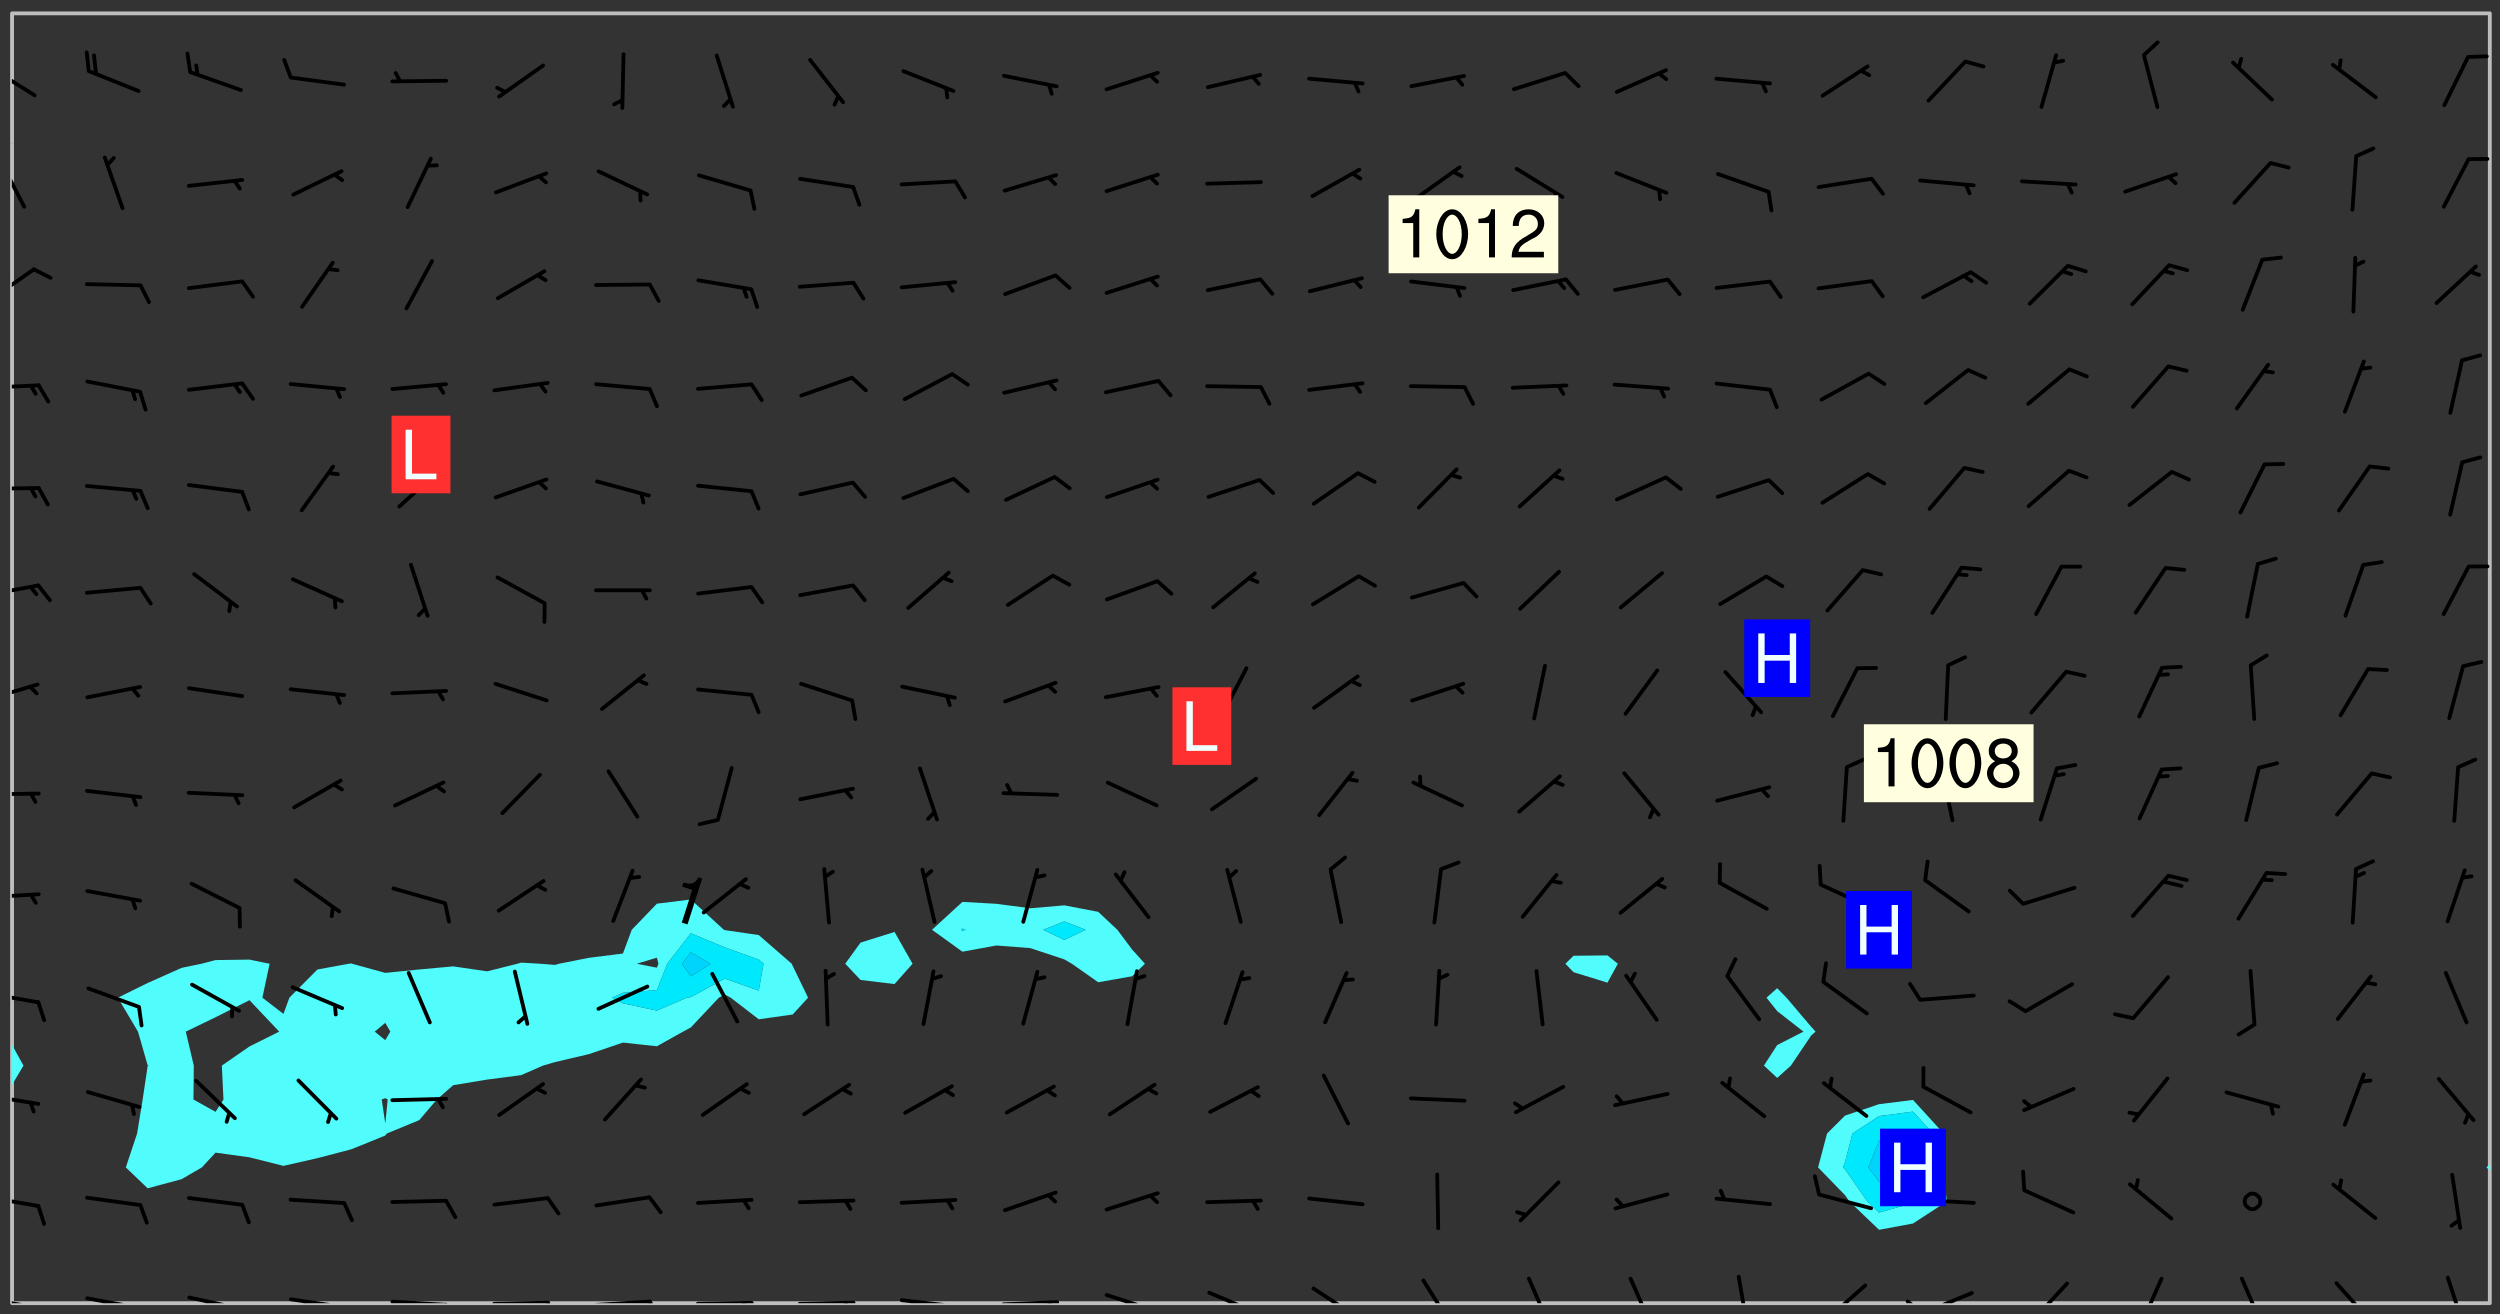 <svg xmlns="http://www.w3.org/2000/svg" role="img" xmlns:xlink="http://www.w3.org/1999/xlink" viewBox="142.45 309.95 326.84 171.84"><rect x="142.45" y="309.95" width="326.84" height="171.84" fill="#333333" stroke="none"/><defs><clipPath id="clip2"><path d="M 144 451 L 145 451 L 145 480.328 L 144 480.328 Z M 144 451"/></clipPath><clipPath id="clip3"><path d="M 144 311.672 L 145 311.672 L 145 447 L 144 447 Z M 144 311.672"/></clipPath><clipPath id="clip4"><path d="M 144 311.672 L 468 311.672 L 468 480.328 L 144 480.328 Z M 144 311.672"/></clipPath><clipPath id="clip5"><path d="M 467 463 L 468 463 L 468 480.328 L 467 480.328 Z M 467 463"/></clipPath><clipPath id="clip6"><path d="M 467 311.672 L 468 311.672 L 468 463 L 467 463 Z M 467 311.672"/></clipPath><clipPath id="clip7"><path d="M 144 479 L 148 479 L 148 480.328 L 144 480.328 Z M 144 479"/></clipPath><clipPath id="clip8"><path d="M 147 480 L 149 480 L 149 480.328 L 147 480.328 Z M 147 480"/></clipPath><clipPath id="clip9"><path d="M 153 479 L 162 479 L 162 480.328 L 153 480.328 Z M 153 479"/></clipPath><clipPath id="clip10"><path d="M 160 480 L 162 480 L 162 480.328 L 160 480.328 Z M 160 480"/></clipPath><clipPath id="clip11"><path d="M 166 479 L 175 479 L 175 480.328 L 166 480.328 Z M 166 479"/></clipPath><clipPath id="clip12"><path d="M 173 480 L 175 480 L 175 480.328 L 173 480.328 Z M 173 480"/></clipPath><clipPath id="clip13"><path d="M 180 479 L 188 479 L 188 480.328 L 180 480.328 Z M 180 479"/></clipPath><clipPath id="clip14"><path d="M 187 480 L 189 480 L 189 480.328 L 187 480.328 Z M 187 480"/></clipPath><clipPath id="clip15"><path d="M 193 479 L 202 479 L 202 480.328 L 193 480.328 Z M 193 479"/></clipPath><clipPath id="clip16"><path d="M 200 480 L 203 480 L 203 480.328 L 200 480.328 Z M 200 480"/></clipPath><clipPath id="clip17"><path d="M 206 480 L 215 480 L 215 480.328 L 206 480.328 Z M 206 480"/></clipPath><clipPath id="clip18"><path d="M 213 480 L 216 480 L 216 480.328 L 213 480.328 Z M 213 480"/></clipPath><clipPath id="clip19"><path d="M 220 479 L 228 479 L 228 480.328 L 220 480.328 Z M 220 479"/></clipPath><clipPath id="clip20"><path d="M 227 479 L 229 479 L 229 480.328 L 227 480.328 Z M 227 479"/></clipPath><clipPath id="clip21"><path d="M 233 480 L 241 480 L 241 480.328 L 233 480.328 Z M 233 480"/></clipPath><clipPath id="clip22"><path d="M 239 480 L 241 480 L 241 480.328 L 239 480.328 Z M 239 480"/></clipPath><clipPath id="clip23"><path d="M 246 480 L 255 480 L 255 480.328 L 246 480.328 Z M 246 480"/></clipPath><clipPath id="clip24"><path d="M 252 480 L 254 480 L 254 480.328 L 252 480.328 Z M 252 480"/></clipPath><clipPath id="clip25"><path d="M 260 479 L 268 479 L 268 480.328 L 260 480.328 Z M 260 479"/></clipPath><clipPath id="clip26"><path d="M 266 480 L 268 480 L 268 480.328 L 266 480.328 Z M 266 480"/></clipPath><clipPath id="clip27"><path d="M 273 479 L 281 479 L 281 480.328 L 273 480.328 Z M 273 479"/></clipPath><clipPath id="clip28"><path d="M 279 479 L 281 479 L 281 480.328 L 279 480.328 Z M 279 479"/></clipPath><clipPath id="clip29"><path d="M 286 479 L 295 479 L 295 480.328 L 286 480.328 Z M 286 479"/></clipPath><clipPath id="clip30"><path d="M 292 480 L 294 480 L 294 480.328 L 292 480.328 Z M 292 480"/></clipPath><clipPath id="clip31"><path d="M 300 478 L 308 478 L 308 480.328 L 300 480.328 Z M 300 478"/></clipPath><clipPath id="clip32"><path d="M 313 478 L 321 478 L 321 480.328 L 313 480.328 Z M 313 478"/></clipPath><clipPath id="clip33"><path d="M 328 477 L 333 477 L 333 480.328 L 328 480.328 Z M 328 477"/></clipPath><clipPath id="clip34"><path d="M 342 476 L 346 476 L 346 480.328 L 342 480.328 Z M 342 476"/></clipPath><clipPath id="clip35"><path d="M 355 476 L 359 476 L 359 480.328 L 355 480.328 Z M 355 476"/></clipPath><clipPath id="clip36"><path d="M 369 476 L 372 476 L 372 480.328 L 369 480.328 Z M 369 476"/></clipPath><clipPath id="clip37"><path d="M 380 477 L 387 477 L 387 480.328 L 380 480.328 Z M 380 477"/></clipPath><clipPath id="clip38"><path d="M 393 478 L 401 478 L 401 480.328 L 393 480.328 Z M 393 478"/></clipPath><clipPath id="clip39"><path d="M 391 479 L 394 479 L 394 480.328 L 391 480.328 Z M 391 479"/></clipPath><clipPath id="clip40"><path d="M 407 477 L 413 477 L 413 480.328 L 407 480.328 Z M 407 477"/></clipPath><clipPath id="clip41"><path d="M 421 476 L 426 476 L 426 480.328 L 421 480.328 Z M 421 476"/></clipPath><clipPath id="clip42"><path d="M 435 476 L 439 476 L 439 480.328 L 435 480.328 Z M 435 476"/></clipPath><clipPath id="clip43"><path d="M 447 477 L 453 477 L 453 480.328 L 447 480.328 Z M 447 477"/></clipPath><clipPath id="clip44"><path d="M 462 476 L 465 476 L 465 480.328 L 462 480.328 Z M 462 476"/></clipPath><clipPath id="clip45"><path d="M 144 466 L 148 466 L 148 468 L 144 468 Z M 144 466"/></clipPath><clipPath id="clip46"><path d="M 144 452 L 148 452 L 148 455 L 144 455 Z M 144 452"/></clipPath><clipPath id="clip47"><path d="M 144 439 L 148 439 L 148 442 L 144 442 Z M 144 439"/></clipPath><clipPath id="clip48"><path d="M 144 426 L 148 426 L 148 428 L 144 428 Z M 144 426"/></clipPath><clipPath id="clip49"><path d="M 144 413 L 148 413 L 148 415 L 144 415 Z M 144 413"/></clipPath><clipPath id="clip50"><path d="M 144 399 L 148 399 L 148 402 L 144 402 Z M 144 399"/></clipPath><clipPath id="clip51"><path d="M 144 386 L 148 386 L 148 389 L 144 389 Z M 144 386"/></clipPath><clipPath id="clip52"><path d="M 144 373 L 148 373 L 148 375 L 144 375 Z M 144 373"/></clipPath><clipPath id="clip53"><path d="M 144 360 L 148 360 L 148 361 L 144 361 Z M 144 360"/></clipPath><clipPath id="clip54"><path d="M 144 344 L 148 344 L 148 350 L 144 350 Z M 144 344"/></clipPath><clipPath id="clip55"><path d="M 144 330 L 146 330 L 146 338 L 144 338 Z M 144 330"/></clipPath><clipPath id="clip56"><path d="M 144 328 L 145 328 L 145 331 L 144 331 Z M 144 328"/></clipPath><clipPath id="clip57"><path d="M 144 318 L 148 318 L 148 323 L 144 323 Z M 144 318"/></clipPath><g id="surface1098" clip-path="url(#clip1)"><path fill="#fff" fill-opacity="0" fill-rule="evenodd" d="M 0 0 L 1000 0 L 1000 1000 L 0 1000 Z M 0 0"/><path fill="#d3d3d3" fill-opacity="0" fill-rule="evenodd" d="M162.152 355.867L161.918 356.16 161.977 356.395 162.094 356.566 162.27 356.801 162.562 357.148 162.676 357.207 162.793 357.035 162.852 356.801 163.027 356.625 163.492 356.449 164.191 356.449 164.426 356.742 164.715 357.559 164.773 357.734 164.949 357.965 165.301 358.199 166 358.898 166.172 359.074 166.406 359.422 166.641 359.832 166.93 360.414 167.34 360.879 167.57 361.113 167.805 361.289 167.922 361.52 168.098 361.812 168.27 362.977 168.27 363.211 168.328 363.5 168.387 363.617 168.504 363.734 168.852 364.145 168.969 364.316 169.145 364.492 169.32 364.727 169.438 364.898 169.609 365.25 169.668 365.484 169.902 365.891 170.137 365.832 169.961 366.008 169.902 366.938 169.32 366.938 169.086 366.824 168.738 366.938 168.621 367.055 168.562 367.348 168.504 367.523 168.387 367.695 167.922 367.988 167.863 368.223 167.805 368.336 167.805 368.98 167.863 369.152 167.863 369.562 167.922 369.621 167.922 370.027 167.98 370.434 168.098 370.609 168.156 370.668 168.387 371.309 168.328 371.602 168.328 372.301 168.27 372.883 168.27 373.117 168.211 373.348 168.156 373.699 168.156 375.621 168.211 375.738 168.637 375.738 168.27 375.855 168.246 376.207 169.137 377.375 170.879 377.914 172.219 378.273 172.219 378.812 172.309 379.621 172.844 380.336 174.363 380.605 175.254 380.52 175.344 381.684 175.879 381.863 177.039 381.684 179.094 380.699 180.254 380.336 182.133 380.16 183.828 379.98 183.648 380.699 182.133 380.785 180.883 380.875 180.078 381.145 179.004 381.953 179.273 382.672 179.809 383.57 179.629 384.195 179.363 385.004 179.629 386.082 180.254 386.98 181.059 387.16 182.309 386.98 182.043 387.703 182.141 388.207 182.195 388.5 182.195 388.672 182.254 388.965 182.254 389.371 182.43 389.488 182.781 389.605 183.188 389.605 183.48 389.43 183.594 389.312 183.652 389.195 183.77 388.965 183.828 388.789 184.18 388.324 184.41 388.148 184.586 388.09 184.762 388.148 184.82 388.324 184.938 389.312 184.992 389.781 185.051 389.953 185.168 390.188 185.344 390.246 186.16 390.305 186.449 390.305 186.566 390.539 186.625 390.945 186.684 391.297 186.684 392.402 186.801 392.695 186.918 393.043 187.207 393.742 187.383 394.094 187.965 394.848 188.316 395.023 188.488 395.082 188.957 395.316 189.598 395.781 189.945 396.016 190.238 396.191 190.531 396.246 190.762 396.309 191.578 396.656 191.871 396.832 191.984 397.004 192.336 397.355 192.453 397.531 192.977 398.172 192.977 398.461 193.035 398.812 193.035 399.16 193.094 399.512 193.152 399.801 193.27 399.859 193.441 399.918 193.617 399.918 194.199 400.152 194.375 400.27 194.551 400.559 194.727 400.793 194.84 401.027 195.133 401.258 195.25 401.375 195.25 401.785 195.309 401.84 195.598 402.074 195.832 402.191 195.891 402.309 196.008 402.48 196.066 402.598 196.297 402.832 196.355 403.008 196.59 403.066 196.707 403.125 196.59 403.238 196.531 403.355 196.531 403.473 196.414 403.766 196.297 404.055 196.297 404.637 196.473 404.754 196.59 404.812 196.648 404.93 196.766 405.047 196.879 405.105 197.055 405.453 197.113 405.805 197.172 406.211 197.172 406.387 197.113 406.562 196.996 407.262 196.996 407.434 197.113 407.609 197.406 407.902 197.812 407.902 197.988 408.02 198.105 408.191 198.223 408.484 198.223 408.719 197.695 408.719 197.465 408.484 197.23 408.484 197.055 408.543 196.996 409.242 197.055 409.59 197.172 409.766 197.348 410.176 197.465 410.406 197.754 410.875 197.93 410.93 198.453 410.93 198.688 410.988 199.445 411.629 199.504 411.922 199.504 412.156 199.562 412.215 199.793 412.562 199.793 412.914 199.676 413.086 199.676 413.379 199.969 413.668 200.262 413.844 200.434 413.902 200.727 414.078 201.02 414.195 201.602 414.602 201.891 414.836 202.184 415.012 202.402 415.172 202.418 415.184 202.648 415.359 203.289 415.883 203.465 416.117 203.582 416.293 203.758 416.469 203.871 416.641 203.871 417.281 203.988 417.457 204.457 417.574 205.039 417.691 205.273 417.75 205.504 417.863 205.797 417.98 205.91 418.039 206.496 418.391 206.785 418.562 206.961 418.625 207.137 418.68 207.312 418.738 208.012 419.09 208.301 419.266 208.535 419.32 208.824 419.496 209.059 419.613 209.699 420.02 209.992 420.137 210.164 420.195 210.398 420.254 210.809 420.312 211.039 420.371 211.273 420.488 211.332 420.66 210.922 420.836 211.391 420.895 211.449 421.188 211.562 421.422 211.738 421.477 211.973 421.535 212.148 421.594 212.555 421.711 213.195 421.945 213.312 422.117 213.371 422.352 213.371 422.527 213.312 422.645 213.254 423.051 213.488 423.285 213.605 423.344 213.953 423.461 214.594 423.691 214.77 423.809 215.059 423.926 215.234 424.102 215.469 424.566 216.051 425.672 216.227 425.848 216.574 426.023 216.75 426.141 217.102 426.258 218.148 426.781 218.383 426.84 218.848 426.953 219.141 427.012 219.605 427.188 220.363 427.77 220.598 428.004 220.945 428.469 221.121 428.645 221.41 428.879 222.227 429.578 222.52 429.754 222.809 430.043 223.102 430.219 223.395 430.508 224.09 431.148 224.266 431.324 224.559 431.559 224.848 431.793 225.316 432.082 225.957 432.664 226.305 432.898 226.539 433.191 226.887 433.539 227.238 434.004 228.172 434.996 228.52 435.402 228.637 435.578 228.871 435.637 228.984 435.754 229.629 435.93 229.859 436.043 230.094 436.102 230.387 436.277 230.617 436.395 231.551 437.094 231.957 437.5 232.191 437.676 232.598 437.852 232.832 437.969 233.648 438.316 233.996 438.551 234.23 438.668 234.523 438.957 234.754 439.074 235.512 439.426 235.863 439.598 236.094 439.656 236.387 439.773 236.621 439.832 237.492 440.008 238.309 440.008 238.777 440.238 238.949 440.297 239.824 440.996 240.289 441.113 240.582 441.172 240.758 441.23 240.988 441.289 241.457 441.348 241.805 441.406 242.156 441.465 242.562 441.523 242.855 441.523 243.027 441.582 243.027 441.812 243.203 441.988 243.496 441.988 243.844 442.047 244.195 442.105 244.895 442.223 245.535 442.223 246 441.988 246.293 441.812 246.465 441.695 246.875 441.523 247.164 441.348 248.098 440.883 248.566 440.59 249.09 440.297 249.555 440.125 250.02 439.949 251.07 439.484 251.359 439.367 251.77 439.25 252.059 439.133 252.586 438.957 254.102 438.258 254.684 437.91 254.973 437.852 255.266 437.793 255.613 437.676 256.488 437.445 256.84 437.328 256.953 437.328 257.188 437.27 258.062 437.035 258.297 436.977 259.109 436.977 259.461 436.918 260.277 436.801 260.449 436.742 260.801 436.688 261.094 436.629 261.324 436.57 262.141 436.395 262.316 436.336 262.664 436.336 262.898 436.277 263.363 436.16 264.121 435.988 264.355 435.93 264.703 435.93 265.113 435.812 265.402 435.754 266.688 435.695 266.977 435.695 267.387 435.637 267.617 435.578 267.793 435.578 268.668 435.461 269.074 435.461 269.484 435.344 269.832 435.344 270.184 435.23 271.055 435.172 272.805 435.172 273.852 435.461 274.262 435.578 274.551 435.695 274.902 435.812 275.191 435.93 276.242 436.102 276.531 436.16 276.824 436.16 277.117 436.219 277.289 436.277 277.699 436.336 277.871 436.395 277.988 436.453 278.105 436.453 278.223 436.512 278.574 436.57 278.688 436.57 279.098 436.637 281.02 437.031 282.945 437.426 284.465 437.875 286.16 438.594 288.305 439.398 289.91 438.68 291.34 437.875 292.5 436.797 293.75 436.348 296.785 435.629 298.66 435.27 300.805 433.922 303.039 432.668 305.539 431.41 307.234 430.961 309.02 430.781 310.18 430.512 310.805 431.051 312.145 430.781 312.859 429.793 313.844 428.449 314.289 428.27 315.094 427.91 316.969 427.371 318.754 426.922 320.004 426.652 321.164 426.562 322.863 426.473 324.824 426.203 326.074 426.113 326.613 426.113 327.238 426.023 328.129 426.023 330.273 425.844 332.684 425.664 335.273 425.574 336.969 425.754 338.578 425.844 340.008 426.203 341.168 426.922 343.043 427.91 344.203 429.438 344.469 430.152 345.098 430.242 345.453 431.141 345.988 431.68 346.523 433.207 347.598 433.566 348.133 433.566 347.328 434.102 347.418 435.809 348.133 438.504 349.023 439.309 349.918 440.297 350.633 441.555 352.418 442.094 353.938 441.914 354.293 443.258 355.902 442.453 356.883 441.914 357.152 442.184 357.469 441.969 357.688 441.824 358.488 442.273 358.938 441.914 359.293 441.914 359.828 441.645 360.367 440.926 360.902 440.656 361.527 439.668 362.688 440.117 363.527 440.488 364.922 441.105 366.617 440.926 368.223 440.926 370.008 441.016 370.188 439.309 370.723 437.965 371.527 438.234 372.02 439.082 372.422 439.488 372.332 440.027 372.332 440.387 373.047 440.836 373.758 440.566 375.188 440.566 375.547 441.555 375.992 442.812 376.707 444.156 377.957 444.785 379.652 445.414 380.367 445.234 380.547 444.695 381.527 444.605 381.977 444.965 382.062 446.223 381.797 446.852 381.262 447.031 381.262 447.57 381.977 448.555 382.242 449.094 383.227 450.082 384.027 451.16 383.762 451.52 383.672 452.418 383.047 454.75 382.691 456.816 382.602 458.609 382.422 459.328 382.332 459.867 382.332 461.305 381.352 463.188 380.992 464.895 380.457 465.793 379.652 466.961 379.387 467.5 381.441 468.754 381.527 469.113 381.172 469.652 381.082 469.473 381.082 470.281 381.172 471.719 380.727 472.434 379.652 472.527 379.387 473.242 379.922 474.141 380.727 474.859 381.887 475.668 383.227 475.938 383.672 476.297 383.316 476.746 381.527 476.656 380.277 476.207 379.562 475.488 378.938 475.398 378.762 478.988 378.574 480.297 467.934 480.297 467.934 311.703 412.664 311.703 412.664 360.785 413.426 360.91 416.715 361.453 418.738 364.289 418.738 367.043 421.09 367.375 423.438 367.707 427.488 367.707 426.109 371.867 424.086 372.574 422.062 373.277 421.52 373.621 418.926 375.238 418.738 375.355 416.715 373.277 415.984 370.535 413.312 368.457 411.938 364.957 411.871 364.875 409.914 362.203 412.664 360.785 412.664 311.703 294.422 311.703 294.422 403.117 294.539 403.148 294.672 403.16 294.746 403.234 294.852 403.281 294.941 403.34 295.027 403.398 295.117 403.457 295.414 403.754 295.473 403.844 295.504 403.961 295.531 404.078 295.547 404.215 295.516 404.332 295.457 404.422 295.398 404.508 295.355 404.613 295.309 404.715 295.281 404.836 295.281 404.98 295.457 405.25 295.605 405.398 295.68 405.484 295.754 405.559 295.797 405.664 295.859 405.754 295.918 405.84 295.961 405.945 296.02 406.035 296.066 406.137 296.109 406.242 296.168 406.328 296.285 406.508 296.359 406.582 296.422 406.668 296.48 406.758 296.523 406.863 296.582 406.953 296.641 407.039 296.703 407.129 296.762 407.219 296.805 407.32 296.922 407.5 296.996 407.574 297.055 407.66 297.129 407.734 297.219 407.793 297.324 407.84 297.473 407.84 297.605 407.824 297.738 407.84 297.84 407.793 297.914 407.719 297.961 407.617 297.945 407.484 297.945 407.336 297.898 407.23 297.871 407.113 297.824 407.012 297.797 406.891 297.754 406.789 297.691 406.699 297.648 406.598 297.605 406.492 297.574 406.375 297.559 406.242 297.547 406.105 297.633 406.047 297.691 405.961 297.812 405.93 297.855 406.035 297.871 406.168 297.871 406.285 297.93 406.387 297.988 406.477 298.078 406.535 298.227 406.684 298.285 406.773 298.328 406.879 298.316 406.98 298.402 407.039 298.508 407.086 298.594 407.145 298.684 407.203 298.758 407.277 298.641 407.305 298.535 407.352 298.449 407.41 298.375 407.484 298.316 407.574 298.254 407.66 298.227 407.781 298.18 407.883 298.137 407.988 298.105 408.105 298.094 408.238 298.078 408.371 298.078 408.52 298.105 408.637 298.152 408.742 298.195 408.844 298.254 408.934 298.328 409.008 298.418 409.066 298.492 409.141 298.582 409.199 298.641 409.289 298.684 409.395 298.73 409.496 298.848 409.527 298.98 409.543 299.129 409.543 299.246 409.512 299.352 409.555 299.395 409.66 299.441 409.762 299.469 409.883 299.5 410 299.527 410.117 299.559 410.238 299.586 410.355 299.691 410.398 299.793 410.445 299.926 410.43 300.074 410.578 300.137 410.664 300.211 410.738 300.281 410.812 300.371 410.875 300.477 410.918 300.578 410.961 300.695 410.992 300.832 411.008 300.949 410.977 301.023 410.902 301.051 410.785 301.039 410.652 301.008 410.531 300.98 410.414 301.023 410.309 301.141 410.309 301.23 410.371 301.348 410.398 301.496 410.398 301.629 410.414 301.777 410.414 301.91 410.43 302.043 410.414 302.191 410.414 302.324 410.398 302.457 410.387 302.594 410.398 302.711 410.371 302.844 410.355 303.035 410.297 302.977 410.473 302.961 410.605 302.934 410.727 302.918 410.859 302.859 410.945 302.727 410.961 302.621 411.008 302.516 411.051 302.398 411.082 302.281 411.109 302.016 411.141 301.867 411.141 301.734 411.156 301.66 411.23 301.719 411.316 301.867 411.465 301.984 411.645 302.059 411.715 302.148 411.777 302.238 411.836 302.324 411.895 302.414 411.953 302.516 411.996 302.621 412.059 302.727 412.102 302.812 412.16 302.918 412.207 303.02 412.25 303.199 412.367 303.258 412.457 303.215 412.559 303.168 412.664 303.184 412.797 303.406 413.02 303.465 413.109 303.508 413.211 303.539 413.332 303.582 413.434 303.598 413.566 303.629 413.684 303.641 413.82 303.672 413.938 303.82 414.086 303.922 414.129 304.027 414.172 304.145 414.203 304.277 414.219 304.414 414.234 304.531 414.234 304.648 414.203 304.738 414.145 304.781 414.039 304.828 413.938 304.871 413.832 304.902 413.715 304.914 413.582 304.914 413.434 304.902 413.301 304.887 413.168 304.855 413.051 304.812 412.945 304.766 412.84 304.723 412.738 304.68 412.633 304.664 412.5 304.68 412.367 304.707 412.25 304.738 412.133 304.766 412.012 304.812 411.91 304.902 411.852 304.988 411.789 305.062 411.715 305.152 411.656 305.375 411.434 305.434 411.348 305.508 411.273 305.625 411.094 305.684 411.008 305.684 410.859 305.609 410.785 305.508 410.738 305.402 410.695 305.301 410.652 305.242 410.562 305.195 410.457 305.168 410.34 305.258 410.281 305.375 410.25 305.477 410.207 305.656 410.09 305.805 409.941 305.816 409.809 305.805 409.703 305.715 409.645 305.582 409.66 305.434 409.66 305.301 409.676 305.168 409.66 305.047 409.629 304.961 409.57 304.887 409.496 304.828 409.406 304.766 409.32 304.648 409.141 304.59 409.055 304.621 408.934 304.707 408.875 304.828 408.844 304.887 408.758 304.887 408.637 304.855 408.52 304.797 408.43 304.738 408.344 304.691 408.238 304.664 408.121 304.648 407.988 304.707 407.898 304.781 407.824 304.871 407.766 304.988 407.586 305.062 407.512 305.121 407.426 305.27 407.277 305.391 407.246 305.523 407.23 305.656 407.246 305.73 407.32 305.773 407.426 305.789 407.559 305.758 407.676 305.641 407.707 305.508 407.719 305.359 407.867 305.316 407.973 305.27 408.074 305.242 408.195 305.211 408.312 305.211 408.461 305.242 408.578 305.285 408.684 305.344 408.773 305.418 408.844 305.492 408.918 305.609 408.949 305.73 408.977 305.848 408.949 305.98 408.934 306.098 408.934 306.188 408.992 306.262 409.066 306.309 409.172 306.367 409.258 306.469 409.305 306.602 409.32 306.707 409.363 306.793 409.422 306.781 409.527 306.707 409.602 306.527 409.719 306.469 409.809 306.379 409.867 306.309 409.941 306.234 410.016 306.172 410.105 306.145 410.223 306.129 410.355 306.145 410.488 306.129 410.621 306.129 410.77 306.145 410.902 306.172 411.02 306.203 411.141 306.277 411.215 306.367 411.273 306.453 411.332 306.543 411.391 306.66 411.422 306.66 411.508 306.559 411.555 306.469 411.613 306.203 411.645 306.086 411.672 305.938 411.672 305.832 411.715 305.73 411.762 305.672 411.852 305.609 412.086 305.598 412.219 305.566 412.34 305.551 412.473 305.551 412.766 305.539 412.898 305.551 413.035 305.566 413.168 305.699 413.184 305.832 413.195 305.953 413.227 306.039 413.285 306.113 413.359 306.16 413.465 306.203 413.566 306.219 413.699 306.219 414.145 306.203 414.277 306.203 414.723 306.234 414.988 306.262 415.105 306.277 415.238 306.309 415.355 306.395 415.566 306.426 415.832 306.426 415.98 306.395 416.098 306.367 416.215 306.336 416.336 306.309 416.453 306.277 416.57 306.246 416.691 306.234 416.824 306.219 416.957 306.309 417.016 306.426 416.984 306.527 417 306.574 417.105 306.543 417.371 306.543 417.812 306.5 417.918 306.453 418.023 306.41 418.125 306.367 418.23 306.309 418.316 306.277 418.438 306.234 418.555 306.203 418.672 306.188 418.805 306.203 418.938 306.262 419.027 306.367 419.074 306.453 419.133 306.512 419.219 306.5 419.355 306.469 419.473 306.426 419.574 306.426 420.02 306.41 420.152 306.41 420.301 306.379 420.418 306.336 420.523 306.309 420.641 306.262 420.746 306.219 420.848 306.188 420.969 306.16 421.086 306.129 421.219 306.098 421.336 306.07 421.453 306.027 421.559 305.996 421.676 305.965 421.797 305.953 421.93 305.938 422.062 305.938 422.359 305.965 422.477 305.965 422.625 306.012 423.023 306.039 423.141 306.098 423.23 306.219 423.262 306.367 423.262 306.5 423.246 306.559 423.336 306.559 423.453 306.5 423.543 306.41 423.602 306.309 423.645 306.203 423.691 306.113 423.75 306.027 423.809 305.891 423.824 305.773 423.793 305.641 423.777 305.539 423.824 305.477 423.91 305.465 424.047 305.449 424.18 305.418 424.297 305.391 424.414 305.375 424.547 305.344 424.668 305.344 424.965 305.359 425.098 305.391 425.215 305.391 425.363 305.402 425.496 305.402 425.645 305.375 425.762 305.328 425.863 305.301 425.984 305.27 426.102 305.211 426.191 305.137 426.266 305.035 426.309 304.93 426.355 304.812 426.383 304.691 426.414 304.59 426.367 304.648 426.281 304.754 426.234 304.781 426.117 304.812 426 304.84 425.879 304.871 425.762 304.871 425.613 304.887 425.48 304.855 425.363 304.812 425.258 304.707 425.273 304.633 425.348 304.531 425.391 304.441 425.453 304.367 425.527 304.324 425.629 304.309 425.762 304.277 425.879 304.25 426 304.219 426.117 304.191 426.234 304.16 426.355 304.133 426.473 304.102 426.59 304.059 426.695 303.969 426.754 303.879 426.754 303.762 426.723 303.73 426.637 303.746 426.5 303.715 426.383 303.715 426.234 303.703 426.102 303.703 425.953 303.641 425.719 303.613 425.598 303.57 425.496 303.523 425.391 303.465 425.305 303.406 425.215 303.363 425.109 303.301 425.023 303.152 424.875 303.082 424.801 302.977 424.754 302.871 424.711 302.77 424.668 302.473 424.371 302.383 424.297 302.297 424.238 302.191 424.195 302.102 424.133 302.016 424.074 301.91 424.031 301.82 423.973 301.734 423.91 301.66 423.84 301.555 423.793 301.469 423.734 301.363 423.691 301.273 423.629 301.172 423.586 301.066 423.543 300.98 423.484 300.875 423.438 300.77 423.395 300.668 423.348 300.578 423.289 300.477 423.246 300.371 423.203 300.281 423.141 300.164 423.113 300.031 423.098 299.898 423.113 299.75 423.113 299.617 423.129 299.5 423.098 299.41 423.039 299.336 422.965 299.246 422.906 299.145 422.859 298.996 422.859 298.875 422.832 298.773 422.789 298.699 422.715 298.582 422.535 298.492 422.477 298.391 422.434 298.301 422.371 298.195 422.328 298.105 422.27 298.02 422.211 297.914 422.164 297.855 422.078 297.797 421.988 297.754 421.883 297.707 421.781 297.633 421.707 297.547 421.648 297.473 421.574 297.383 421.516 297.16 421.293 297.117 421.188 297.086 420.922 297.191 420.879 297.336 420.879 297.441 420.922 297.516 420.996 297.605 421.055 297.691 421.113 297.797 421.16 297.887 421.219 298.035 421.367 298.105 421.441 298.254 421.59 298.316 421.676 298.391 421.75 298.477 421.809 298.551 421.883 298.641 421.945 298.73 422.004 298.816 422.062 299.086 422.238 299.188 422.285 299.293 422.328 299.395 422.371 299.441 422.297 299.5 422.211 299.574 422.137 299.645 422.062 299.75 422.105 299.824 422.18 299.883 422.27 299.926 422.371 299.973 422.477 300.016 422.582 300.137 422.609 300.254 422.582 300.328 422.492 300.371 422.387 300.43 422.297 300.504 422.223 300.609 422.18 300.727 422.152 300.859 422.164 300.949 422.223 301.098 422.371 301.156 422.461 301.199 422.566 301.246 422.668 301.289 422.773 301.332 422.875 301.438 422.922 301.543 422.965 301.676 422.98 301.762 422.922 301.82 422.832 301.895 422.758 302 422.715 302.117 422.742 302.223 422.789 302.324 422.832 302.43 422.875 302.531 422.922 302.711 423.039 302.711 423.156 302.695 423.289 302.711 423.422 302.727 423.559 302.785 423.645 302.887 423.691 303.008 423.719 303.125 423.75 303.273 423.75 303.391 423.719 303.449 423.629 303.629 423.512 303.688 423.422 303.762 423.348 303.82 423.262 303.938 423.082 304.117 422.965 304.234 422.996 304.324 423.055 304.367 423.129 304.352 423.262 304.352 423.379 304.441 423.438 304.59 423.438 304.723 423.422 304.855 423.41 305.121 423.379 305.227 423.336 305.344 423.305 305.465 423.277 305.539 423.203 305.609 423.129 305.672 423.039 305.656 422.934 305.609 422.832 305.508 422.789 305.402 422.773 305.285 422.801 305.02 422.832 304.871 422.832 304.797 422.758 304.707 422.699 304.59 422.668 304.473 422.641 304.34 422.625 304.191 422.625 304.059 422.641 303.762 422.641 303.656 422.594 303.508 422.445 303.465 422.344 303.406 422.254 303.629 422.031 303.715 421.973 303.82 421.93 303.938 421.898 304.07 421.883 304.203 421.898 304.34 421.914 304.441 421.957 304.574 421.945 304.664 421.883 304.766 421.84 304.828 421.75 304.781 421.648 304.691 421.59 304.574 421.559 304.473 421.516 304.414 421.426 304.352 421.336 304.352 421.219 304.367 421.086 304.473 421.039 304.547 420.969 304.547 420.848 304.457 420.789 304.426 420.672 304.516 420.613 304.59 420.539 304.633 420.434 304.691 420.344 304.738 420.242 304.754 420.109 304.754 419.961 304.707 419.855 304.664 419.754 304.574 419.695 304.441 419.68 304.34 419.637 304.203 419.621 304.086 419.59 303.641 419.59 303.508 419.574 303.375 419.562 303.242 419.547 303.125 419.516 302.977 419.516 302.844 419.5 302.711 419.488 302.445 419.457 302.324 419.414 302.238 419.355 302.164 419.281 302.164 419.133 302.176 419 302.281 418.953 302.383 418.91 302.516 418.895 302.668 418.895 302.801 418.879 303.094 418.879 303.215 418.91 303.316 418.953 303.406 419.012 303.641 419.074 303.762 419.027 303.852 418.969 303.953 418.926 304.086 418.91 304.191 418.953 304.293 419 304.426 419.012 304.547 418.984 304.691 418.984 304.812 418.953 304.93 418.926 305.035 418.879 305.109 418.805 305.195 418.746 305.344 418.598 305.402 418.512 305.449 418.406 305.477 418.289 305.492 418.184 305.391 418.141 305.301 418.082 305.184 418.051 305.078 418.008 304.988 417.945 304.914 417.859 304.84 417.785 304.738 417.742 304.633 417.695 304.531 417.652 304.473 417.562 304.426 417.461 304.34 417.25 304.277 417.164 304.219 417.074 304.145 417 304.059 416.941 303.789 416.941 303.672 416.973 303.582 417.031 303.48 417.074 303.348 417.09 303.242 417.074 303.215 416.957 303.152 416.867 303.035 416.836 302.934 416.793 302.785 416.645 302.754 416.527 302.738 416.422 302.812 416.348 302.992 416.23 303.109 416.203 303.227 416.172 303.363 416.188 303.465 416.23 303.57 416.273 303.672 416.32 303.777 416.363 303.895 416.395 304.027 416.41 304.145 416.438 304.277 416.453 304.383 416.438 304.473 416.379 304.398 416.305 304.293 416.262 304.219 416.188 304.145 416.098 303.996 415.949 303.91 415.891 303.82 415.832 303.746 415.758 303.656 415.699 303.555 415.652 303.434 415.625 303.332 415.578 303.227 415.535 303.109 415.504 303.008 415.461 302.887 415.43 302.738 415.43 302.621 415.461 302.516 415.504 302.43 415.566 302.25 415.684 302.164 415.742 302.074 415.801 301.969 415.848 301.883 415.906 301.777 415.949 301.676 415.992 301.57 416.039 301.496 416.113 301.438 416.203 301.379 416.289 301.332 416.395 301.273 416.48 301.199 416.555 301.066 416.543 300.949 416.512 300.832 416.512 300.758 416.586 300.668 416.645 300.594 416.719 300.504 416.777 300.418 416.836 300.312 416.883 300.211 416.926 300.074 416.941 299.973 416.898 299.824 416.75 299.719 416.703 299.633 416.703 299.527 416.75 299.426 416.793 299.305 416.824 299.188 416.793 299.113 416.719 299.113 416.602 299.145 416.48 299.219 416.41 299.277 416.32 299.352 416.246 299.469 416.215 299.574 416.172 299.867 416.172 300 416.156 300.137 416.141 300.238 416.098 300.328 416.039 300.43 415.992 300.52 415.934 300.652 415.922 300.742 415.98 300.875 415.992 300.965 415.934 301.051 415.875 301.156 415.832 301.246 415.773 301.332 415.711 301.422 415.652 301.57 415.504 301.629 415.418 301.688 415.328 301.793 415.285 301.926 415.27 302.043 415.297 302.164 415.328 302.223 415.27 302.281 415.18 302.312 414.914 302.34 414.797 302.445 414.809 302.578 414.824 302.68 414.781 302.77 414.723 302.828 414.633 302.902 414.559 302.961 414.469 303.008 414.367 303.02 414.234 303.008 414.102 302.961 413.996 302.812 413.848 302.754 413.758 302.695 413.672 302.652 413.566 302.652 413.121 302.668 412.988 302.668 412.84 302.68 412.707 302.621 412.648 302.531 412.707 302.43 412.664 302.25 412.547 302.164 412.488 302.102 412.398 302.043 412.309 301.969 412.234 301.883 412.176 301.762 412.207 301.66 412.219 301.555 412.266 301.469 412.324 301.363 412.367 301.215 412.516 301.125 412.574 301.039 412.633 300.949 412.695 300.844 412.738 300.711 412.754 300.711 412.633 300.816 412.59 300.934 412.559 301.008 412.488 301.051 412.383 301.051 412.234 301.023 412.117 300.875 411.969 300.742 411.953 300.594 411.953 300.477 411.984 300.371 412.027 300.27 412.07 300.18 412.133 300.062 412.16 299.988 412.086 300 411.953 299.957 411.852 299.914 411.746 299.824 411.688 299.707 411.715 299.586 411.746 299.469 411.777 299.367 411.82 299.246 411.852 299.145 411.895 299.039 411.938 298.949 411.996 298.848 412.012 298.848 411.895 298.863 411.762 298.805 411.672 298.73 411.715 298.582 411.863 298.523 411.953 298.449 412.027 298.402 412.133 298.359 412.234 298.285 412.309 298.227 412.398 298.152 412.473 298.094 412.559 298.02 412.633 297.93 412.695 297.855 412.766 297.781 412.84 297.68 412.855 297.547 412.871 297.441 412.828 297.441 412.707 297.59 412.559 297.633 412.457 297.691 412.367 297.738 412.266 297.781 412.16 297.84 412.07 297.871 411.953 297.914 411.852 297.945 411.73 297.973 411.613 298.02 411.508 298.062 411.406 298.105 411.301 298.18 411.23 298.27 411.168 298.359 411.109 298.461 411.066 298.758 411.066 299.023 411.035 299.129 410.992 299.055 410.918 298.938 410.887 298.832 410.844 298.742 410.785 298.641 410.738 298.551 410.68 298.449 410.637 298.344 410.594 298.254 410.531 298.168 410.473 298.062 410.43 297.961 410.387 297.84 410.355 297.723 410.324 297.621 410.281 297.5 410.25 297.398 410.207 297.309 410.148 297.266 410.043 297.25 409.91 297.352 409.867 297.484 409.852 297.621 409.867 297.754 409.852 297.855 409.809 297.914 409.719 297.93 409.613 297.84 409.555 297.766 409.48 297.664 409.438 297.574 409.379 297.426 409.23 297.383 409.125 297.367 408.992 297.367 408.699 297.309 408.609 297.219 408.551 297.145 408.477 297.102 408.371 297.07 408.254 297.012 408.164 296.938 408.09 296.82 408.062 296.746 407.988 296.656 407.93 296.566 407.867 296.48 407.809 296.406 407.734 296.348 407.648 296.301 407.543 296.215 407.484 296.066 407.336 295.871 407.277 295.738 407.293 295.637 407.336 295.562 407.41 295.516 407.512 295.473 407.617 295.414 407.707 295.355 407.793 295.059 408.09 294.969 408.148 294.883 408.148 294.82 408.062 294.777 407.957 294.809 407.84 294.867 407.75 294.895 407.633 294.883 407.5 294.793 407.438 294.688 407.484 294.57 407.512 294.453 407.543 294.184 407.719 294.082 407.766 293.965 407.793 293.859 407.84 293.77 407.898 293.668 407.941 293.609 407.855 293.562 407.75 293.578 407.617 293.625 407.512 293.695 407.438 293.77 407.367 293.828 407.277 293.828 407.129 293.785 407.023 293.547 407.023 293.445 407.07 293.414 407.188 293.387 407.305 293.355 407.426 293.281 407.469 293.148 407.484 293.074 407.438 293.031 407.336 292.988 407.23 292.941 407.129 292.898 407.023 292.777 407.055 292.676 407.098 292.543 407.113 292.426 407.145 292.32 407.188 292.23 407.246 292.129 407.293 292.008 407.32 291.875 407.336 291.773 407.293 291.715 407.203 291.668 407.098 291.625 406.996 291.582 406.891 291.582 406.773 291.641 406.684 291.727 406.625 291.906 406.508 292.008 406.461 292.113 406.418 292.219 406.359 292.32 406.316 292.41 406.254 292.512 406.211 292.617 406.152 292.719 406.105 292.809 406.047 292.914 406.004 293.016 405.961 293.105 405.898 293.207 405.855 293.344 405.84 293.461 405.871 293.562 405.914 293.684 405.945 293.785 405.988 293.891 406.035 293.992 406.078 294.098 406.121 294.199 406.168 294.305 406.211 294.406 406.254 294.512 406.301 294.598 406.359 294.703 406.402 294.82 406.434 294.926 406.477 295.027 406.523 295.117 406.582 295.223 406.625 295.324 406.668 295.43 406.715 295.547 406.742 295.648 406.789 295.77 406.816 295.918 406.816 296.004 406.758 296.02 406.656 296.078 406.566 296.051 406.449 295.977 406.375 295.859 406.195 295.785 406.121 295.695 406.047 295.516 405.93 295.43 405.871 295.324 405.828 295.223 405.781 294.953 405.605 294.895 405.516 294.82 405.441 294.762 405.352 294.719 405.25 294.688 405.133 294.672 404.996 294.672 404.434 294.66 404.301 294.645 404.168 294.613 404.051 294.598 403.918 294.586 403.785 294.555 403.664 294.332 403.441 294.273 403.355 294.258 403.25 294.289 403.133 294.422 403.117 294.422 311.703 172.992 311.703 172.992 313.156 172.934 313.391 172.582 314.441 172.41 314.965 172.293 315.312 172.117 315.723 172 315.895 171.766 316.188 171.535 316.246 171.184 316.246 171.066 316.305 170.836 316.711 170.836 317.004 170.953 317.18 171.184 317.41 171.301 317.645 171.941 318.402 172.234 318.867 172.41 319.102 172.641 319.453 172.875 319.801 173.516 320.617 173.691 321.082 173.863 321.492 173.98 322.188 174.156 322.656 174.273 324.055 174.332 324.52 174.332 325.395 174.449 326.441 174.449 331.223 174.391 331.688 174.039 332.969 173.863 333.492 173.75 333.902 173.398 334.832 172.934 336 172.699 336.582 172.582 336.758 172.41 337.105 172.234 337.512 171.883 338.328 171.824 338.621 171.711 338.914 171.594 339.203 171.535 339.379 171.418 340.254 171.359 340.66 171.301 340.777 171.242 340.953 171.184 341.125 170.953 341.652 170.836 341.824 170.836 342.059 170.719 342.293 170.66 342.465 170.484 343.051 170.484 343.34 170.426 343.516 170.426 343.809 170.367 343.922 170.309 344.449 170.309 344.621 170.254 344.855 170.254 347.477 170.078 348.293 169.961 348.469 169.785 348.703 169.668 348.875 169.555 349.109 168.969 350.043 168.738 350.332 168.445 350.797 168.27 351.031 167.98 351.383 167.629 352.082 167.516 352.312 167.34 352.723 167.164 352.953 166.758 353.48 165.941 354.18 165.648 354.352 165.359 354.586 165.184 354.703 165.008 354.879 164.484 355.285 163.957 355.461 163.785 355.637 163.551 355.691 162.91 355.867 162.152 355.867M174.363 386.891L173.289 387.34 173.648 388.234 174.898 387.52 175.344 386.98 174.363 386.891"/><path fill="#d3d3d3" fill-opacity="0" fill-rule="evenodd" d="M201.508 416.598L200.613 416.598 201.062 417.227 202.043 417.586 202.848 417.496 203.293 416.508 203.117 416.598 202.402 416.242 201.508 416.598M356.129 475.668L356.07 475.145 356.07 474.852 356.184 474.559 356.242 474.328 356.711 473.859 356.824 473.859 356.941 473.746 357.059 473.688 357.234 473.688 357.469 473.629 357.816 473.629 358.051 473.688 358.168 473.746 358.398 473.918 358.457 474.094 358.574 474.676 358.574 474.969 358.457 475.145 358.285 475.434 358.109 475.609 357.582 476.133 357.352 476.367 357.234 476.426 357.059 476.426 356.941 476.367 356.535 476.074 356.359 475.957 356.242 475.898 356.184 475.785 356.129 475.668M362.77 464.711L362.711 464.539 362.711 463.43 362.77 463.258 362.945 463.199 363.117 463.141 363.293 463.141 363.527 463.082 363.645 463.141 363.703 463.84 363.645 464.012 363.527 464.188 363.41 464.246 363.176 464.77 363.062 464.828 362.828 464.828 362.77 464.711M372.383 450.32L372.266 450.145 372.266 449.445 372.559 448.57 372.676 448.398 372.852 448.047 372.965 447.816 373.082 447.523 373.434 446.766 373.551 446.535 373.723 446.301 373.898 446.301 374.016 446.242 374.656 446.242 374.773 446.301 375.008 446.535 375.18 446.648 375.531 446.941 375.648 447.059 375.762 447.234 375.762 447.348 375.879 447.406 375.996 447.523 375.996 448.223 375.938 448.398 375.938 448.629 375.879 448.805 375.531 449.855 375.414 450.086 375.297 450.32 375.18 450.379 374.949 450.613 374.309 450.902 373.434 450.902 373.023 450.785 372.383 450.32"/><path fill="none" stroke="#bebebe" stroke-linecap="round" stroke-linejoin="round" stroke-miterlimit="10" stroke-width=".5" d="M 431.957 354.305 L 108.027 354.305 L 108.027 185.68 L 431.957 185.68 L 431.957 354.305" transform="matrix(1 0 0 -1 36 666)"/><g clip-path="url(#clip2)"><path fill="#fff" fill-opacity="0" fill-rule="evenodd" d="M 144 475.891 L 144 480.328 L 144.004 480.328 L 144 480.328 L 144 451.812 L 144 475.891"/></g><g clip-path="url(#clip3)"><path fill="#fff" fill-opacity="0" fill-rule="evenodd" d="M 144 444.82 L 144 446.523 L 144 311.672 L 144.004 311.672 L 144 311.672 L 144 444.82"/></g><path fill="#50fcfc" fill-rule="evenodd" d="M 144 446.523 L 144 451.812 L 144.004 451.809 L 144.004 446.527 L 144 446.523"/><g clip-path="url(#clip4)"><path fill="#fff" fill-opacity="0" fill-rule="evenodd" d="M 144.004 480.328 L 144.004 451.809 L 145.523 449.262 L 144.004 446.527 L 144.004 311.672 L 232.766 311.672 L 232.766 427.543 L 228.328 428.094 L 225.043 431.508 L 223.891 434.609 L 219.453 435.168 L 215.543 435.945 L 215.016 436.098 L 213.098 435.945 L 210.574 435.801 L 210.094 435.945 L 206.137 436.938 L 201.699 436.289 L 197.262 436.695 L 192.82 437.141 L 188.484 435.945 L 188.383 435.906 L 188.051 435.945 L 183.945 436.699 L 180.285 440.383 L 179.508 442.504 L 176.754 440.383 L 177.699 435.945 L 175.066 435.406 L 170.629 435.465 L 168.793 435.945 L 166.191 436.484 L 161.754 438.465 L 157.855 440.383 L 160.488 444.82 L 161.754 449.223 L 161.855 449.262 L 161.754 449.32 L 161.098 453.699 L 160.375 458.137 L 158.898 462.574 L 161.754 465.305 L 166.191 464.109 L 168.836 462.574 L 170.629 460.641 L 175.066 461.254 L 179.508 462.371 L 183.945 461.363 L 188.383 460.203 L 192.82 458.402 L 193.027 458.137 L 197.262 456.391 L 199.559 453.699 L 201.699 451.824 L 206.137 451.09 L 210.574 450.512 L 213.445 449.262 L 215.016 448.801 L 219.453 447.758 L 223.891 446.254 L 228.328 446.734 L 231.75 444.82 L 232.766 444.277 L 236.43 440.383 L 237.207 439.965 L 237.98 440.383 L 241.645 443.207 L 246.082 442.582 L 248.094 440.383 L 246.082 436.215 L 245.957 435.945 L 241.645 432.195 L 237.207 431.551 L 237.086 431.508 L 232.766 427.543 L 232.766 311.672 L 259.398 311.672 L 259.398 431.789 L 254.957 433.18 L 252.953 435.945 L 254.957 438.066 L 259.398 438.602 L 261.754 435.945 L 259.398 431.789 L 259.398 311.672 L 268.273 311.672 L 268.273 427.859 L 264.297 431.508 L 268.273 434.371 L 272.711 433.559 L 277.152 433.902 L 281.59 435.375 L 282.578 435.945 L 286.027 438.367 L 290.465 437.582 L 292.133 435.945 L 290.465 434.094 L 288.531 431.508 L 286.027 429.16 L 281.59 428.312 L 277.152 428.695 L 272.711 428.109 L 268.273 427.859 L 268.273 311.672 L 352.602 311.672 L 352.602 434.855 L 348.164 434.902 L 347.102 435.945 L 348.164 437.051 L 352.602 438.418 L 353.961 435.945 L 352.602 434.855 L 352.602 311.672 L 374.793 311.672 L 374.793 439.141 L 373.395 440.383 L 374.793 442.141 L 378.227 444.82 L 374.793 446.574 L 373.059 449.262 L 374.793 450.875 L 376.586 449.262 L 379.234 445.332 L 379.809 444.82 L 379.234 444.184 L 376.008 440.383 L 374.793 439.141 L 374.793 311.672 L 392.547 311.672 L 392.547 453.75 L 388.109 454.305 L 383.672 455.793 L 381.312 458.137 L 380.137 462.574 L 383.672 466.215 L 384.227 467.016 L 388.109 470.73 L 392.547 469.906 L 396.984 467.016 L 396.391 462.574 L 396.559 458.137 L 392.547 453.75 L 392.547 311.672 L 467.996 311.672 L 467.996 462.105 L 467.531 462.574 L 467.996 463.035 L 467.996 480.328 L 144.004 480.328"/></g><path fill="#50fcfc" fill-rule="evenodd" d="M145.523 449.262L144.004 451.809 144.004 446.527 145.523 449.262M160.488 444.82L157.855 440.383 161.754 438.465 166.191 436.484 168.793 435.945 170.629 435.465 175.066 435.406 175.066 440.711 170.629 442.941 166.742 444.82 167.785 449.262 167.742 453.699 170.629 455.309 171.664 453.699 171.453 449.262 175.066 446.758 178.953 444.82 175.066 440.711 175.066 435.406 177.699 435.945 176.754 440.383 179.508 442.504 180.285 440.383 183.945 436.699 188.051 435.945 188.383 435.906 188.484 435.945 192.82 437.141 192.82 443.672 191.441 444.82 192.82 445.938 192.82 453.516 192.355 453.699 192.82 456.84 193.137 453.699 192.82 453.516 192.82 445.938 193.48 444.82 192.82 443.672 192.82 437.141 197.262 436.695 201.699 436.289 206.137 436.938 210.094 435.945 210.574 435.801 213.098 435.945 215.016 436.098 215.543 435.945 219.453 435.168 223.891 434.609 225.043 431.508 228.328 428.094 228.328 435.152 225.711 435.945 228.328 436.461 228.531 435.945 228.328 435.152 228.328 428.094 232.766 427.543 232.766 431.953 229.68 435.945 228.328 439.395 223.891 439.734 222.457 440.383 223.891 441.121 228.328 442.074 232.254 440.383 232.766 440.312 237.207 437.895 241.645 439.465 242.27 435.945 241.645 435.402 237.207 433.812 232.766 431.953 232.766 427.543 237.086 431.508 237.207 431.551 241.645 432.195 245.957 435.945 246.082 436.215 248.094 440.383 246.082 442.582 241.645 443.207 237.98 440.383 237.207 439.965 236.43 440.383 232.766 444.277 231.75 444.82 228.328 446.734 223.891 446.254 219.453 447.758 215.016 448.801 213.445 449.262 210.574 450.512 206.137 451.09 201.699 451.824 199.559 453.699 197.262 456.391 193.027 458.137 192.82 458.402 188.383 460.203 183.945 461.363 179.508 462.371 175.066 461.254 170.629 460.641 168.836 462.574 166.191 464.109 161.754 465.305 158.898 462.574 160.375 458.137 161.098 453.699 161.754 449.32 161.855 449.262 161.754 449.223 160.488 444.82"/><path fill="#fff" fill-opacity="0" fill-rule="evenodd" d="M170.629 442.941L166.742 444.82 167.785 449.262 167.742 453.699 170.629 455.309 171.664 453.699 171.453 449.262 175.066 446.758 178.953 444.82 175.066 440.711 170.629 442.941M192.82 443.672L191.441 444.82 192.82 445.938 193.48 444.82 192.82 443.672M192.82 453.516L192.355 453.699 192.82 456.84 193.137 453.699 192.82 453.516"/><path fill="#00e8fc" fill-rule="evenodd" d="M 223.891 441.121 L 222.457 440.383 L 223.891 439.734 L 228.328 439.395 L 229.68 435.945 L 232.766 431.953 L 232.766 434.434 L 231.598 435.945 L 232.766 437.598 L 235.355 435.945 L 232.766 434.434 L 232.766 431.953 L 237.207 433.812 L 241.645 435.402 L 242.27 435.945 L 241.645 439.465 L 237.207 437.895 L 232.766 440.312 L 232.254 440.383 L 228.328 442.074 L 223.891 441.121"/><path fill="#fff" fill-opacity="0" fill-rule="evenodd" d="M 228.328 435.152 L 225.711 435.945 L 228.328 436.461 L 228.531 435.945 L 228.328 435.152"/><path fill="#00d4fc" fill-rule="evenodd" d="M 232.766 437.598 L 231.598 435.945 L 232.766 434.434 L 235.355 435.945 L 232.766 437.598"/><path fill="#50fcfc" fill-rule="evenodd" d="M254.957 438.066L252.953 435.945 254.957 433.18 259.398 431.789 261.754 435.945 259.398 438.602 254.957 438.066M268.273 434.371L264.297 431.508 268.273 427.859 268.273 431.344 268.094 431.508 268.273 431.637 268.695 431.508 268.273 431.344 268.273 427.859 272.711 428.109 277.152 428.695 281.59 428.312 281.59 430.414 278.828 431.508 281.59 432.828 284.402 431.508 281.59 430.414 281.59 428.312 286.027 429.16 288.531 431.508 290.465 434.094 292.133 435.945 290.465 437.582 286.027 438.367 282.578 435.945 281.59 435.375 277.152 433.902 272.711 433.559 268.273 434.371"/><path fill="#00e8fc" fill-rule="evenodd" d="M268.273 431.637L268.094 431.508 268.273 431.344 268.695 431.508 268.273 431.637M281.59 432.828L278.828 431.508 281.59 430.414 284.402 431.508 281.59 432.828"/><path fill="#50fcfc" fill-rule="evenodd" d="M348.164 437.051L347.102 435.945 348.164 434.902 352.602 434.855 353.961 435.945 352.602 438.418 348.164 437.051M374.793 450.875L373.059 449.262 374.793 446.574 378.227 444.82 374.793 442.141 373.395 440.383 374.793 439.141 376.008 440.383 379.234 444.184 379.809 444.82 379.234 445.332 376.586 449.262 374.793 450.875M383.672 466.215L380.137 462.574 381.312 458.137 383.672 455.793 388.109 454.305 392.547 453.75 392.547 455.277 388.109 455.859 384.633 458.137 383.672 461.832 383.406 462.574 383.672 462.848 386.578 467.016 388.109 468.477 392.547 467.207 392.844 467.016 394.344 462.574 395.164 458.137 392.547 455.277 392.547 453.75 396.559 458.137 396.391 462.574 396.984 467.016 392.547 469.906 388.109 470.73 384.227 467.016 383.672 466.215"/><path fill="#00e8fc" fill-rule="evenodd" d="M 383.672 462.848 L 383.406 462.574 L 383.672 461.832 L 384.633 458.137 L 388.109 455.859 L 392.547 455.277 L 392.547 457.82 L 390.316 458.137 L 388.109 459.105 L 386.703 462.574 L 388.109 464.438 L 390.25 462.574 L 392.547 459.059 L 392.836 458.137 L 392.547 457.82 L 392.547 455.277 L 395.164 458.137 L 394.344 462.574 L 392.844 467.016 L 392.547 467.207 L 388.109 468.477 L 386.578 467.016 L 383.672 462.848"/><path fill="#00d4fc" fill-rule="evenodd" d="M 388.109 464.438 L 386.703 462.574 L 388.109 459.105 L 390.316 458.137 L 392.547 457.82 L 392.836 458.137 L 392.547 459.059 L 390.25 462.574 L 388.109 464.438"/><path fill="#50fcfc" fill-rule="evenodd" d="M 467.996 463.035 L 467.531 462.574 L 467.996 462.105 L 467.996 463.035"/><g clip-path="url(#clip5)"><path fill="#fff" fill-opacity="0" fill-rule="evenodd" d="M 467.996 480.328 L 468 480.328 L 468 463.035 L 468 480.328 L 467.996 480.328"/></g><path fill="#50fcfc" fill-rule="evenodd" d="M 467.996 462.105 L 467.996 463.035 L 468 463.035 L 468 462.105 L 467.996 462.105"/><g clip-path="url(#clip6)"><path fill="#fff" fill-opacity="0" fill-rule="evenodd" d="M 467.996 311.672 L 468 311.672 L 468 462.105 L 468 311.672 L 467.996 311.672"/></g><path fill="#fff" fill-opacity="0" fill-rule="evenodd" d="M 227.957 431.328 L 233.52 433.109 L 236.551 423.621 L 230.988 421.844 L 227.957 431.328"/><path fill-rule="evenodd" d="M 233.762 424.652 L 234.25 424.809 L 232.332 430.805 L 231.582 430.566 L 232.949 426.289 L 231.625 425.863 L 231.797 425.336 L 232.348 425.445 L 232.605 425.469 L 232.852 425.453 L 233.09 425.383 L 233.316 425.234 L 233.543 424.996 L 233.762 424.652"/><g clip-path="url(#clip7)"><path fill="none" stroke="#000" stroke-linecap="round" stroke-linejoin="round" stroke-miterlimit="10" stroke-width=".5" d="M 111.453 185.027 L 104.547 186.312" transform="matrix(1 0 0 -1 36 666)"/></g><g clip-path="url(#clip8)"><path fill="none" stroke="#000" stroke-linecap="round" stroke-linejoin="round" stroke-miterlimit="10" stroke-width=".5" d="M 111.453 185.027 L 112.191 182.688" transform="matrix(1 0 0 -1 36 666)"/></g><g clip-path="url(#clip9)"><path fill="none" stroke="#000" stroke-linecap="round" stroke-linejoin="round" stroke-miterlimit="10" stroke-width=".5" d="M 124.77 185.027 L 117.859 186.316" transform="matrix(1 0 0 -1 36 666)"/></g><g clip-path="url(#clip10)"><path fill="none" stroke="#000" stroke-linecap="round" stroke-linejoin="round" stroke-miterlimit="10" stroke-width=".5" d="M 124.77 185.027 L 125.504 182.688" transform="matrix(1 0 0 -1 36 666)"/></g><g clip-path="url(#clip11)"><path fill="none" stroke="#000" stroke-linecap="round" stroke-linejoin="round" stroke-miterlimit="10" stroke-width=".5" d="M 138.062 184.926 L 131.195 186.418" transform="matrix(1 0 0 -1 36 666)"/></g><g clip-path="url(#clip12)"><path fill="none" stroke="#000" stroke-linecap="round" stroke-linejoin="round" stroke-miterlimit="10" stroke-width=".5" d="M 138.062 184.926 L 138.73 182.566" transform="matrix(1 0 0 -1 36 666)"/></g><g clip-path="url(#clip13)"><path fill="none" stroke="#000" stroke-linecap="round" stroke-linejoin="round" stroke-miterlimit="10" stroke-width=".5" d="M 151.422 185.156 L 144.469 186.188" transform="matrix(1 0 0 -1 36 666)"/></g><g clip-path="url(#clip14)"><path fill="none" stroke="#000" stroke-linecap="round" stroke-linejoin="round" stroke-miterlimit="10" stroke-width=".5" d="M 151.422 185.156 L 152.242 182.844" transform="matrix(1 0 0 -1 36 666)"/></g><g clip-path="url(#clip15)"><path fill="none" stroke="#000" stroke-linecap="round" stroke-linejoin="round" stroke-miterlimit="10" stroke-width=".5" d="M 164.77 185.465 L 157.754 185.879" transform="matrix(1 0 0 -1 36 666)"/></g><g clip-path="url(#clip16)"><path fill="none" stroke="#000" stroke-linecap="round" stroke-linejoin="round" stroke-miterlimit="10" stroke-width=".5" d="M 164.77 185.465 L 165.789 183.234" transform="matrix(1 0 0 -1 36 666)"/></g><g clip-path="url(#clip17)"><path fill="none" stroke="#000" stroke-linecap="round" stroke-linejoin="round" stroke-miterlimit="10" stroke-width=".5" d="M 178.09 185.734 L 171.062 185.609" transform="matrix(1 0 0 -1 36 666)"/></g><g clip-path="url(#clip18)"><path fill="none" stroke="#000" stroke-linecap="round" stroke-linejoin="round" stroke-miterlimit="10" stroke-width=".5" d="M 178.09 185.734 L 179.277 183.586" transform="matrix(1 0 0 -1 36 666)"/></g><g clip-path="url(#clip19)"><path fill="none" stroke="#000" stroke-linecap="round" stroke-linejoin="round" stroke-miterlimit="10" stroke-width=".5" d="M 191.398 185.891 L 184.383 185.449" transform="matrix(1 0 0 -1 36 666)"/></g><g clip-path="url(#clip20)"><path fill="none" stroke="#000" stroke-linecap="round" stroke-linejoin="round" stroke-miterlimit="10" stroke-width=".5" d="M 191.398 185.891 L 192.684 183.801" transform="matrix(1 0 0 -1 36 666)"/></g><g clip-path="url(#clip21)"><path fill="none" stroke="#000" stroke-linecap="round" stroke-linejoin="round" stroke-miterlimit="10" stroke-width=".5" d="M 204.719 185.723 L 197.691 185.617" transform="matrix(1 0 0 -1 36 666)"/></g><g clip-path="url(#clip22)"><path fill="none" stroke="#000" stroke-linecap="round" stroke-linejoin="round" stroke-miterlimit="10" stroke-width=".5" d="M 203.695 185.707 L 204.289 184.633" transform="matrix(1 0 0 -1 36 666)"/></g><g clip-path="url(#clip23)"><path fill="none" stroke="#000" stroke-linecap="round" stroke-linejoin="round" stroke-miterlimit="10" stroke-width=".5" d="M 218.035 185.746 L 211.008 185.598" transform="matrix(1 0 0 -1 36 666)"/></g><g clip-path="url(#clip24)"><path fill="none" stroke="#000" stroke-linecap="round" stroke-linejoin="round" stroke-miterlimit="10" stroke-width=".5" d="M 217.012 185.723 L 217.609 184.652" transform="matrix(1 0 0 -1 36 666)"/></g><g clip-path="url(#clip25)"><path fill="none" stroke="#000" stroke-linecap="round" stroke-linejoin="round" stroke-miterlimit="10" stroke-width=".5" d="M 231.328 185.273 L 224.344 186.07" transform="matrix(1 0 0 -1 36 666)"/></g><g clip-path="url(#clip26)"><path fill="none" stroke="#000" stroke-linecap="round" stroke-linejoin="round" stroke-miterlimit="10" stroke-width=".5" d="M 230.312 185.387 L 230.758 184.246" transform="matrix(1 0 0 -1 36 666)"/></g><g clip-path="url(#clip27)"><path fill="none" stroke="#000" stroke-linecap="round" stroke-linejoin="round" stroke-miterlimit="10" stroke-width=".5" d="M 244.66 185.809 L 237.641 185.531" transform="matrix(1 0 0 -1 36 666)"/></g><g clip-path="url(#clip28)"><path fill="none" stroke="#000" stroke-linecap="round" stroke-linejoin="round" stroke-miterlimit="10" stroke-width=".5" d="M 243.641 185.77 L 244.258 184.711" transform="matrix(1 0 0 -1 36 666)"/></g><g clip-path="url(#clip29)"><path fill="none" stroke="#000" stroke-linecap="round" stroke-linejoin="round" stroke-miterlimit="10" stroke-width=".5" d="M 257.809 184.59 L 251.121 186.75" transform="matrix(1 0 0 -1 36 666)"/></g><g clip-path="url(#clip30)"><path fill="none" stroke="#000" stroke-linecap="round" stroke-linejoin="round" stroke-miterlimit="10" stroke-width=".5" d="M 256.836 184.906 L 257.051 183.699" transform="matrix(1 0 0 -1 36 666)"/></g><g clip-path="url(#clip31)"><path fill="none" stroke="#000" stroke-linecap="round" stroke-linejoin="round" stroke-miterlimit="10" stroke-width=".5" d="M 271.012 184.297 L 264.547 187.047" transform="matrix(1 0 0 -1 36 666)"/></g><g clip-path="url(#clip32)"><path fill="none" stroke="#000" stroke-linecap="round" stroke-linejoin="round" stroke-miterlimit="10" stroke-width=".5" d="M 284.031 183.742 L 278.16 187.602" transform="matrix(1 0 0 -1 36 666)"/></g><g clip-path="url(#clip33)"><path fill="none" stroke="#000" stroke-linecap="round" stroke-linejoin="round" stroke-miterlimit="10" stroke-width=".5" d="M 296.281 182.695 L 292.539 188.645" transform="matrix(1 0 0 -1 36 666)"/></g><g clip-path="url(#clip34)"><path fill="none" stroke="#000" stroke-linecap="round" stroke-linejoin="round" stroke-miterlimit="10" stroke-width=".5" d="M 309.125 182.449 L 306.328 188.895" transform="matrix(1 0 0 -1 36 666)"/></g><g clip-path="url(#clip35)"><path fill="none" stroke="#000" stroke-linecap="round" stroke-linejoin="round" stroke-miterlimit="10" stroke-width=".5" d="M 322.457 182.453 L 319.625 188.887" transform="matrix(1 0 0 -1 36 666)"/></g><g clip-path="url(#clip36)"><path fill="none" stroke="#000" stroke-linecap="round" stroke-linejoin="round" stroke-miterlimit="10" stroke-width=".5" d="M 334.949 182.207 L 333.762 189.133" transform="matrix(1 0 0 -1 36 666)"/></g><g clip-path="url(#clip37)"><path fill="none" stroke="#000" stroke-linecap="round" stroke-linejoin="round" stroke-miterlimit="10" stroke-width=".5" d="M 345.043 183.34 L 350.301 188" transform="matrix(1 0 0 -1 36 666)"/></g><g clip-path="url(#clip38)"><path fill="none" stroke="#000" stroke-linecap="round" stroke-linejoin="round" stroke-miterlimit="10" stroke-width=".5" d="M 357.734 184.344 L 364.238 187" transform="matrix(1 0 0 -1 36 666)"/></g><g clip-path="url(#clip39)"><path fill="none" stroke="#000" stroke-linecap="round" stroke-linejoin="round" stroke-miterlimit="10" stroke-width=".5" d="M 357.734 184.344 L 355.848 185.914" transform="matrix(1 0 0 -1 36 666)"/></g><g clip-path="url(#clip40)"><path fill="none" stroke="#000" stroke-linecap="round" stroke-linejoin="round" stroke-miterlimit="10" stroke-width=".5" d="M 371.914 183.094 L 376.688 188.25" transform="matrix(1 0 0 -1 36 666)"/></g><g clip-path="url(#clip41)"><path fill="none" stroke="#000" stroke-linecap="round" stroke-linejoin="round" stroke-miterlimit="10" stroke-width=".5" d="M 386.195 182.457 L 389.039 188.883" transform="matrix(1 0 0 -1 36 666)"/></g><g clip-path="url(#clip42)"><path fill="none" stroke="#000" stroke-linecap="round" stroke-linejoin="round" stroke-miterlimit="10" stroke-width=".5" d="M 402.324 182.445 L 399.539 188.895" transform="matrix(1 0 0 -1 36 666)"/></g><g clip-path="url(#clip43)"><path fill="none" stroke="#000" stroke-linecap="round" stroke-linejoin="round" stroke-miterlimit="10" stroke-width=".5" d="M 416.586 183.051 L 411.906 188.293" transform="matrix(1 0 0 -1 36 666)"/></g><g clip-path="url(#clip44)"><path fill="none" stroke="#000" stroke-linecap="round" stroke-linejoin="round" stroke-miterlimit="10" stroke-width=".5" d="M 428.652 182.332 L 426.469 189.012" transform="matrix(1 0 0 -1 36 666)"/></g><g clip-path="url(#clip45)"><path fill="none" stroke="#000" stroke-linecap="round" stroke-linejoin="round" stroke-miterlimit="10" stroke-width=".5" d="M 111.461 198.379 L 104.539 199.594" transform="matrix(1 0 0 -1 36 666)"/></g><path fill="none" stroke="#000" stroke-linecap="round" stroke-linejoin="round" stroke-miterlimit="10" stroke-width=".5" d="M111.461 198.379L112.219 196.043M124.797 198.508L117.836 199.465M124.797 198.508L125.641 196.203M138.117 198.543L131.145 199.43M138.117 198.543L138.984 196.25M151.453 198.766L144.438 199.207M151.453 198.766L152.465 196.531M164.773 199.07L157.746 198.902M164.773 199.07L165.977 196.93M178.062 199.414L171.086 198.559M178.062 199.414L179.469 197.402M191.363 199.523L184.418 198.449M191.363 199.523L192.832 197.559M204.715 199.191L197.699 198.781M203.691 199.133L204.332 198.086M218.031 199.098L211.008 198.875M217.012 199.066L217.621 198M231.344 199.172L224.328 198.801M230.324 199.117L230.957 198.066M244.469 200.141L237.832 197.832M243.504 199.805L244.402 198.969M257.812 200.055L251.117 197.918M256.84 199.746L257.719 198.887M271.293 199.09L264.27 198.883M270.27 199.062L270.879 197.996M284.59 198.609L277.602 199.363M294.477 195.473L294.344 202.5M305.246 196.496L310.203 201.477M305.969 197.219L304.793 197.578M317.648 198.066L324.434 199.906M318.637 198.332L317.797 199.227M330.859 199.344L337.852 198.629M331.879 199.238L331.414 200.375M344.273 199.883L351.07 198.09M344.273 199.883L343.715 202.273M357.477 199.18L364.496 198.793M357.477 199.18L356.445 201.406M371.102 200.434L377.504 197.539M371.102 200.434L370.941 202.883M384.906 201.223L390.328 196.75M385.695 200.57L385.941 201.773M401.953 198.984L401.934 199.188 401.875 199.379 401.781 199.555 401.324 199.93 401.133 199.988 400.93 200.008 400.73 199.988 400.539 199.93 400.082 199.555 399.988 199.379 399.93 199.188 399.91 198.984 399.93 198.785 399.988 198.594 400.082 198.418 400.539 198.043 400.73 197.984 400.93 197.965 401.133 197.984 401.324 198.043 401.781 198.418 401.875 198.594 401.934 198.785 401.953 198.984M411.496 201.172L416.996 196.801M412.297 200.535L412.52 201.742M428.086 195.512L427.039 202.461M427.934 196.523L426.945 195.793" transform="matrix(1 0 0 -1 36 666)"/><g clip-path="url(#clip46)"><path fill="none" stroke="#000" stroke-linecap="round" stroke-linejoin="round" stroke-miterlimit="10" stroke-width=".5" d="M 111.465 211.727 L 104.535 212.875" transform="matrix(1 0 0 -1 36 666)"/></g><path fill="none" stroke="#000" stroke-linecap="round" stroke-linejoin="round" stroke-miterlimit="10" stroke-width=".5" d="M110.457 211.895L110.848 210.73M124.691 211.328L117.938 213.277M123.707 211.609L123.961 210.41M137.156 209.859L132.105 214.742M136.422 210.57L136.082 209.391M150.422 209.809L145.469 214.793M149.703 210.535L149.34 209.363M164.773 212.391L157.746 212.215M163.75 212.363L164.352 211.297M177.449 214.324L171.703 210.277M176.613 213.734L177.707 213.18M190.242 214.914L185.539 209.691M189.559 214.152L190.746 213.855M204.082 214.316L198.328 210.285M203.246 213.73L204.34 213.172M217.461 214.223L211.578 210.379M216.605 213.664L217.68 213.07M230.891 214.039L224.781 210.562M230 213.535L231.035 212.879M244.227 213.996L238.074 210.605M243.332 213.504L244.359 212.832M257.395 214.242L251.535 210.359M256.543 213.676L257.621 213.094M270.898 213.918L264.66 210.684M269.992 213.449L271.004 212.75M279.508 215.434L282.688 209.168M290.902 212.453L297.922 212.152M304.629 210.641L310.824 213.961M305.531 211.125L304.512 211.805M317.605 211.566L324.477 213.039M318.605 211.781L317.816 212.719M331.605 214.488L337.105 210.117M332.406 213.852L332.629 215.059M344.887 214.445L350.453 210.156M345.699 213.82L345.902 215.031M357.898 213.977L364.074 210.625M357.898 213.977L357.918 216.43M371.074 210.918L377.531 213.688M372.012 211.32L371.055 212.09M385.426 209.555L389.809 215.047M386.062 210.355L384.855 210.578M404.316 211.367L397.543 213.238M403.332 211.637L403.602 210.441M415.484 215.59L413.008 209.012M415.125 214.633L416.34 214.789M429.824 209.613L425.297 214.988M429.168 210.395L428.711 209.258" transform="matrix(1 0 0 -1 36 666)"/><g clip-path="url(#clip47)"><path fill="none" stroke="#000" stroke-linecap="round" stroke-linejoin="round" stroke-miterlimit="10" stroke-width=".5" d="M 111.461 225.012 L 104.539 226.223" transform="matrix(1 0 0 -1 36 666)"/></g><path fill="none" stroke="#000" stroke-linecap="round" stroke-linejoin="round" stroke-miterlimit="10" stroke-width=".5" d="M111.461 225.012L112.223 222.68M124.617 224.414L118.016 226.82M124.617 224.414L124.957 221.984M137.699 223.91L131.559 227.324M136.809 224.406L136.785 223.18M151.184 224.25L144.707 226.984M150.238 224.648L150.348 223.426M162.641 222.387L159.879 228.848M175.395 222.199L173.754 229.031M175.156 223.195L174.238 222.383M184.691 224.16L191.086 227.074M199.57 228.727L202.84 222.508M214.387 229.129L214.656 222.105M214.426 228.105L215.484 228.723M228.492 229.066L227.18 222.164M228.301 228.062L229.473 228.426M242.078 229.004L240.223 222.227M241.809 228.02L243.004 228.289M255.086 229.074L253.848 222.156M254.902 228.07L256.07 228.445M268.891 228.949L266.668 222.285M268.57 227.98L269.777 228.184M282.5 228.836L279.691 222.395M282.09 227.898L283.316 227.996M294.621 229.125L294.199 222.109M294.562 228.102L295.676 228.613M307.32 229.105L308.129 222.125M319.043 228.504L323.039 222.727M319.625 227.664L320.188 228.754M332.273 228.445L336.441 222.789M332.273 228.445L333.332 230.656M344.828 227.684L350.512 223.551M344.828 227.684L345.172 230.113M357.484 225.336L364.488 225.895M357.484 225.336L356.164 227.406M371.262 223.852L377.34 227.379M371.262 223.852L369.18 225.148M385.348 222.934L389.887 228.301M385.348 222.934L382.949 223.453M401.195 222.113L400.668 229.121M401.195 222.113L399.121 220.801M416.406 228.387L412.086 222.844M415.777 227.582L416.984 227.371M428.918 222.375L426.207 228.859" transform="matrix(1 0 0 -1 36 666)"/><g clip-path="url(#clip48)"><path fill="none" stroke="#000" stroke-linecap="round" stroke-linejoin="round" stroke-miterlimit="10" stroke-width=".5" d="M 111.508 239.137 L 104.492 238.727" transform="matrix(1 0 0 -1 36 666)"/></g><path fill="none" stroke="#000" stroke-linecap="round" stroke-linejoin="round" stroke-miterlimit="10" stroke-width=".5" d="M110.488 239.078L111.125 238.027M124.77 238.297L117.859 239.566M123.766 238.48L124.137 237.312M137.766 237.348L131.496 240.516M137.766 237.348L137.816 234.895M150.809 236.895L145.082 240.969M149.973 237.484L149.816 236.27M164.637 237.965L157.883 239.898M164.637 237.965L165.152 235.566M177.504 240.871L171.645 236.992M176.652 240.305L177.73 239.719M189.152 242.211L186.625 235.652M188.785 241.258L190.004 241.402M203.961 241.109L198.449 236.754M203.16 240.477L204.285 239.984M214.211 242.43L214.832 235.434M214.301 241.414L215.328 242.082M227.043 242.355L228.629 235.508M227.273 241.359L228.199 242.164M242.07 242.324L240.23 235.539M241.801 241.336L243 241.609M252.328 241.723L256.602 236.141M252.953 240.91L253.461 242.023M266.898 242.332L268.664 235.531M267.152 241.344L268.059 242.172M280.398 242.375L281.793 235.488M280.398 242.375L282.297 243.934M294.848 242.418L293.973 235.445M294.848 242.418L297.141 243.293M309.934 241.668L305.52 236.195M309.289 240.871L310.496 240.641M323.77 241.148L318.312 236.715M322.973 240.504L324.105 240.023M331.281 240.629L337.434 237.234M331.281 240.629L331.32 243.082M344.48 240.402L350.863 237.461M344.48 240.402L344.34 242.852M358.133 240.98L363.84 236.883M358.133 240.98L358.457 243.41M370.949 237.883L377.656 239.98M370.949 237.883L369.203 239.609M389.945 241.562L385.289 236.301M389.945 241.562L392.328 240.992M389.266 240.797L391.652 240.227M402.766 241.926L399.094 235.938M402.766 241.926L405.215 241.777M402.234 241.055L403.457 240.98M414.461 242.438L414.031 235.426M414.461 242.438L416.695 243.457M414.398 241.418L415.516 241.926M428.68 242.262L426.441 235.602M428.355 241.293L429.566 241.492" transform="matrix(1 0 0 -1 36 666)"/><g clip-path="url(#clip49)"><path fill="none" stroke="#000" stroke-linecap="round" stroke-linejoin="round" stroke-miterlimit="10" stroke-width=".5" d="M 111.512 252.301 L 104.488 252.191" transform="matrix(1 0 0 -1 36 666)"/></g><path fill="none" stroke="#000" stroke-linecap="round" stroke-linejoin="round" stroke-miterlimit="10" stroke-width=".5" d="M110.492 252.285L111.082 251.211M124.805 251.84L117.824 252.652M123.789 251.957L124.234 250.816M138.141 252.086L131.121 252.406M137.117 252.133L137.645 251.023M150.988 254L144.902 250.492M150.102 253.492L151.145 252.84M164.434 253.754L158.086 250.738M163.512 253.316L164.496 252.582M177.031 254.758L172.117 249.734M186.004 255.211L189.777 249.281M200.301 248.852L202.113 255.641M200.301 248.852L197.91 248.297M217.965 252.941L211.078 251.551M216.961 252.738L217.742 251.789M228.949 248.914L226.723 255.578M228.625 249.883L227.781 248.996M237.641 252.359L244.664 252.133M238.66 252.328L238.121 253.426M251.281 253.73L257.652 250.762M264.891 250.246L270.668 254.246M283.27 255.008L278.922 249.484M282.637 254.203L283.844 253.984M291.234 253.746L297.59 250.746M292.156 253.309L292.102 254.535M310.379 254.547L305.07 249.945M309.609 253.879L310.754 253.438M323.281 249.539L318.801 254.953M322.629 250.328L322.16 249.191M337.758 253.121L330.953 251.371M336.77 252.867L337.598 251.961M347.898 255.754L347.445 248.742M347.898 255.754L350.133 256.762M360.262 255.684L361.711 248.809M360.262 255.684L362.141 257.258M360.473 254.684L361.414 255.473M375.363 255.594L373.238 248.898M375.363 255.594L377.777 256.039M375.055 254.621L376.262 254.844M389.066 255.449L386.168 249.047M389.066 255.449L391.516 255.602M388.645 254.516L389.867 254.594M401.758 255.66L400.105 248.832M401.758 255.66L404.137 256.27M416.512 254.934L411.984 249.559M416.512 254.934L418.91 254.418M427.816 255.75L427.309 248.742M427.816 255.75L430.062 256.742" transform="matrix(1 0 0 -1 36 666)"/><g clip-path="url(#clip50)"><path fill="none" stroke="#000" stroke-linecap="round" stroke-linejoin="round" stroke-miterlimit="10" stroke-width=".5" d="M 111.367 266.566 L 104.633 264.559" transform="matrix(1 0 0 -1 36 666)"/></g><path fill="none" stroke="#000" stroke-linecap="round" stroke-linejoin="round" stroke-miterlimit="10" stroke-width=".5" d="M110.387 266.273L111.25 265.398M124.762 266.238L117.867 264.883M123.758 266.043L124.535 265.09M138.105 265.047L131.156 266.078M151.438 265.18L144.453 265.945M150.422 265.289L150.875 264.152M164.77 265.719L157.75 265.406M163.75 265.672L164.371 264.617M171.23 266.645L177.918 264.48M190.633 267.758L185.148 263.363M189.836 267.121L190.961 266.637M204.703 265.215L197.711 265.91M204.703 265.215L205.633 262.945M217.859 264.469L211.18 266.656M217.859 264.469L218.281 262.051M231.273 264.84L224.398 266.281M230.273 265.051L230.617 263.871M244.445 266.781L237.855 264.344M243.488 266.426L244.402 265.609M257.914 266.227L251.016 264.898M256.91 266.031L257.684 265.078M269.398 268.68L266.164 262.441M283.945 267.617L278.246 263.508M283.117 267.02L284.219 266.477M297.75 266.656L291.074 264.465M296.777 266.34L297.664 265.488M307.016 262.121L308.438 269.004M318.965 262.727L323.117 268.398M336.691 262.938L332.02 268.188M336.012 263.699L335.586 262.551M349.273 268.688L346.07 262.434M349.273 268.688L351.727 268.727M361.145 269.07L360.828 262.051M361.145 269.07L363.359 270.125M376.582 268.234L372.02 262.891M376.582 268.234L378.977 267.703M389.102 268.746L386.129 262.379M389.102 268.746L391.555 268.871M388.672 267.82L389.895 267.883M400.703 269.066L401.16 262.055M400.703 269.066L402.789 270.359M416.047 268.578L412.445 262.543M416.047 268.578L418.496 268.457M428.465 268.957L426.656 262.168M428.465 268.957L430.855 269.512" transform="matrix(1 0 0 -1 36 666)"/><g clip-path="url(#clip51)"><path fill="none" stroke="#000" stroke-linecap="round" stroke-linejoin="round" stroke-miterlimit="10" stroke-width=".5" d="M 111.457 279.508 L 104.543 278.246" transform="matrix(1 0 0 -1 36 666)"/></g><path fill="none" stroke="#000" stroke-linecap="round" stroke-linejoin="round" stroke-miterlimit="10" stroke-width=".5" d="M111.457 279.508L112.977 277.582M110.449 279.324L111.211 278.359M124.812 279.199L117.816 278.555M124.812 279.199L126.16 277.145M137.434 276.758L131.828 280.996M136.617 277.375L136.422 276.164M151.148 277.438L144.742 280.316M150.219 277.855L150.297 276.633M162.355 275.539L160.168 282.215M162.035 276.508L161.184 275.625M177.656 277.188L171.492 280.562M177.656 277.188L177.629 274.734M191.402 278.875L184.375 278.875M190.383 278.875L190.957 277.793M204.691 279.305L197.719 278.445M204.691 279.305L206.102 277.297M217.977 279.512L211.066 278.238M217.977 279.512L219.5 277.59M230.488 281.18L225.184 276.57M229.715 280.512L230.859 280.07M244.094 280.793L238.207 276.961M244.094 280.793L246.242 279.609M257.77 280.074L251.164 277.68M257.77 280.074L259.59 278.43M270.504 281.098L265.059 276.652M269.711 280.453L270.84 279.977M284.09 280.715L278.102 277.039M284.09 280.715L286.207 279.473M297.793 279.832L291.031 277.922M297.793 279.832L299.488 278.059M310.27 281.301L305.184 276.453M323.742 281.121L318.34 276.629M337.371 280.684L331.344 277.07M337.371 280.684L339.473 279.414M349.984 281.52L345.359 276.234M349.984 281.52L352.375 280.961M362.895 281.828L359.078 275.926M362.895 281.828L365.34 281.617M362.34 280.969L363.562 280.863M375.961 281.973L372.645 275.777M375.961 281.973L378.414 281.969M389.57 281.797L385.66 275.957M389.57 281.797L392.012 281.547M401.629 282.32L400.234 275.434M401.629 282.32L403.98 283.02M415.406 282.195L413.086 275.559M415.406 282.195L417.832 282.566M429.195 281.988L425.926 275.766M429.195 281.988L431.652 281.996" transform="matrix(1 0 0 -1 36 666)"/><g clip-path="url(#clip52)"><path fill="none" stroke="#000" stroke-linecap="round" stroke-linejoin="round" stroke-miterlimit="10" stroke-width=".5" d="M 111.512 292.246 L 104.488 292.141" transform="matrix(1 0 0 -1 36 666)"/></g><path fill="none" stroke="#000" stroke-linecap="round" stroke-linejoin="round" stroke-miterlimit="10" stroke-width=".5" d="M111.512 292.246L112.699 290.098M110.492 292.23L111.082 291.156M124.812 291.871L117.816 292.516M124.812 291.871L125.762 289.605M123.797 291.965L124.27 290.832M138.113 291.742L131.145 292.641M138.113 291.742L138.98 289.445M149.996 295.047L145.895 289.336M149.398 294.215L150.613 294.051M163.863 294.551L158.656 289.832M163.105 293.863L164.262 293.449M177.887 293.363L171.262 291.02M176.926 293.023L177.828 292.191M191.281 291.27L184.5 293.113M190.293 291.539L190.566 290.34M204.699 291.832L197.711 292.551M204.699 291.832L205.625 289.559M217.949 292.957L211.09 291.426M217.949 292.957L219.547 291.094M231.117 293.445L224.555 290.938M231.117 293.445L232.969 291.836M244.332 293.684L237.969 290.699M244.332 293.684L246.293 292.215M257.789 293.336L251.145 291.051M256.82 293L257.719 292.164M271.117 293.297L264.445 291.086M271.117 293.297L272.891 291.602M283.988 294.188L278.203 290.195M283.988 294.188L286.164 293.059M296.883 294.688L291.938 289.695M296.164 293.961L297.34 293.609M310.328 294.555L305.125 289.832M309.57 293.867L310.727 293.449M324.246 293.637L317.84 290.746M324.246 293.637L326.184 292.133M337.695 293.281L331.016 291.102M337.695 293.281L339.465 291.578M350.641 294.07L344.699 290.316M350.641 294.07L352.773 292.852M363.258 294.871L358.715 289.512M363.258 294.871L365.656 294.352M376.945 294.508L371.66 289.875M376.945 294.508L379.238 293.637M390.387 294.355L384.848 290.027M390.387 294.355L392.625 293.359M402.504 295.336L399.359 289.051M402.504 295.336L404.957 295.395M416.258 295.074L412.238 289.309M416.258 295.074L418.691 294.781M428.348 295.617L426.773 288.766M428.348 295.617L430.719 296.254" transform="matrix(1 0 0 -1 36 666)"/><g clip-path="url(#clip53)"><path fill="none" stroke="#000" stroke-linecap="round" stroke-linejoin="round" stroke-miterlimit="10" stroke-width=".5" d="M 111.508 305.672 L 104.492 305.344" transform="matrix(1 0 0 -1 36 666)"/></g><path fill="none" stroke="#000" stroke-linecap="round" stroke-linejoin="round" stroke-miterlimit="10" stroke-width=".5" d="M111.508 305.672L112.762 303.559M110.488 305.621L111.113 304.566M124.766 304.836L117.867 306.176M124.766 304.836L125.48 302.488M123.762 305.031L124.117 303.859M138.117 305.926L131.141 305.09M138.117 305.926L139.52 303.91M137.105 305.805L137.805 304.797M151.441 305.172L144.449 305.844M150.426 305.27L150.895 304.137M164.758 305.82L157.762 305.191M163.742 305.73L164.41 304.703M178.055 305.988L171.094 305.023M177.043 305.848L177.762 304.855M191.391 305.191L184.391 305.824M191.391 305.191L192.344 302.93M204.707 305.801L197.703 305.215M204.707 305.801L206.035 303.738M217.832 306.676L211.207 304.336M217.832 306.676L219.641 305.02M230.941 307.145L224.727 303.867M230.941 307.145L232.973 305.766M244.57 306.309L237.73 304.703M243.574 306.074L244.383 305.152M257.902 306.246L251.031 304.77M257.902 306.246L259.484 304.371M271.293 305.449L264.27 305.562M271.293 305.449L272.41 303.266M284.582 305.941L277.609 305.074M283.566 305.812L284.273 304.812M297.926 305.445L290.898 305.57M297.926 305.445L299.035 303.258M311.234 305.656L304.215 305.355M310.215 305.613L310.836 304.555M324.543 305.242L317.539 305.77M323.523 305.32L324.02 304.195M337.848 305.105L330.867 305.91M337.848 305.105L338.742 302.82M350.75 307.199L344.594 303.812M350.75 307.199L352.805 305.855M363.754 307.672L358.219 303.344M363.754 307.672L365.996 306.672M376.996 307.762L371.605 303.254M376.996 307.762L379.27 306.84M389.934 308.145L385.297 302.867M389.934 308.145L392.324 307.582M402.977 308.363L398.887 302.648M402.383 307.531L403.598 307.371M415.488 308.793L413.008 302.219M415.125 307.836L416.344 307.996M428.324 308.938L426.797 302.078M428.324 308.938L430.691 309.59" transform="matrix(1 0 0 -1 36 666)"/><g clip-path="url(#clip54)"><path fill="none" stroke="#000" stroke-linecap="round" stroke-linejoin="round" stroke-miterlimit="10" stroke-width=".5" d="M 110.875 320.84 L 105.125 316.805" transform="matrix(1 0 0 -1 36 666)"/></g><path fill="none" stroke="#000" stroke-linecap="round" stroke-linejoin="round" stroke-miterlimit="10" stroke-width=".5" d="M110.875 320.84L113.062 319.727M124.828 318.742L117.801 318.902M124.828 318.742L125.93 316.551M138.117 319.266L131.145 318.379M138.117 319.266L139.531 317.262M149.953 321.707L145.938 315.938M149.367 320.867L150.586 320.723M162.93 321.914L159.59 315.73M177.617 320.582L171.535 317.062M176.73 320.07L177.773 319.422M191.402 318.855L184.379 318.789M191.402 318.855L192.574 316.699M204.672 318.238L197.742 319.406M204.672 318.238L205.445 315.91M203.66 318.406L204.051 317.242M218.023 319.086L211.016 318.559M218.023 319.086L219.336 317.012M231.332 319.16L224.34 318.484M230.316 319.062L230.992 318.039M244.445 320.043L237.855 317.602M244.445 320.043L246.277 318.41M257.812 319.891L251.117 317.754M256.84 319.578L257.719 318.723M271.223 319.531L264.34 318.113M271.223 319.531L272.789 317.641M284.504 319.676L277.688 317.969M283.512 319.426L284.336 318.516M297.898 318.391L290.926 319.254M296.883 318.516L297.32 317.371M311.168 319.523L304.281 318.121M311.168 319.523L312.73 317.629M310.168 319.316L310.949 318.371M324.488 319.496L317.594 318.148M324.488 319.496L326.035 317.59M337.844 319.238L330.867 318.406M337.844 319.238L339.246 317.227M351.152 319.301L344.191 318.344M351.152 319.301L352.59 317.312M364.094 320.465L357.879 317.18M364.094 320.465L366.125 319.086M363.188 319.988L364.203 319.297M376.793 321.297L371.809 316.344M376.793 321.297L379.137 320.574M376.066 320.578L377.242 320.215M390.027 321.379L385.207 316.266M390.027 321.379L392.395 320.73M389.324 320.637L390.508 320.312M402.211 322.094L399.652 315.551M402.211 322.094L404.648 322.379M414.371 322.332L414.121 315.312M414.336 321.312L415.438 321.848M430.137 321.215L424.988 316.43M429.387 320.52L430.547 320.117" transform="matrix(1 0 0 -1 36 666)"/><g clip-path="url(#clip55)"><path fill="none" stroke="#000" stroke-linecap="round" stroke-linejoin="round" stroke-miterlimit="10" stroke-width=".5" d="M 106.383 335.254 L 109.617 329.02" transform="matrix(1 0 0 -1 36 666)"/></g><g clip-path="url(#clip56)"><path fill="none" stroke="#000" stroke-linecap="round" stroke-linejoin="round" stroke-miterlimit="10" stroke-width=".5" d="M 106.383 335.254 L 107.773 337.277" transform="matrix(1 0 0 -1 36 666)"/></g><path fill="none" stroke="#000" stroke-linecap="round" stroke-linejoin="round" stroke-miterlimit="10" stroke-width=".5" d="M120.152 335.453L122.477 328.82M120.492 334.488L121.324 335.391M138.121 332.523L131.137 331.75M137.105 332.41L137.797 331.398M151.105 333.672L144.785 330.602M150.188 333.227L151.176 332.504M162.777 335.305L159.742 328.969M162.336 334.383L163.562 334.438M177.863 333.375L171.289 330.898M176.906 333.016L177.828 332.207M191.062 330.629L184.715 333.645M190.141 331.066L190.195 329.844M204.578 331.148L197.832 333.125M204.578 331.148L205.074 328.746M217.992 331.602L211.047 332.672M217.992 331.602L218.801 329.285M231.344 332.336L224.328 331.941M231.344 332.336L232.617 330.234M244.516 333.152L237.789 331.121M243.535 332.855L244.398 331.988M257.812 333.211L251.121 331.062M256.836 332.898L257.719 332.043M271.293 332.238L264.27 332.035M284.156 333.863L278.035 330.41M283.266 333.363L284.301 332.703M297.27 334.176L291.551 330.098M296.438 333.582L297.535 333.035M310.719 330.293L304.734 333.98M309.848 330.828L309.77 329.605M324.309 330.844L317.773 333.43M323.355 331.219L323.492 330M337.672 330.969L331.043 333.305M337.672 330.969L338.039 328.543M351.141 332.684L344.199 331.59M351.141 332.684L352.617 330.727M364.484 331.82L357.488 332.453M363.469 331.91L363.941 330.781M377.809 331.93L370.793 332.344M376.789 331.992L377.301 330.875M390.941 333.273L384.293 331M389.973 332.941L390.867 332.105M403.289 334.742L398.57 329.535M403.289 334.742L405.668 334.141M414.492 335.641L414 328.633M414.492 335.641L416.734 336.637M429.188 335.25L425.938 329.023M429.188 335.25L431.641 335.27" transform="matrix(1 0 0 -1 36 666)"/><g clip-path="url(#clip57)"><path fill="none" stroke="#000" stroke-linecap="round" stroke-linejoin="round" stroke-miterlimit="10" stroke-width=".5" d="M 105.023 347.32 L 110.977 343.586" transform="matrix(1 0 0 -1 36 666)"/></g><path fill="none" stroke="#000" stroke-linecap="round" stroke-linejoin="round" stroke-miterlimit="10" stroke-width=".5" d="M118.055 346.758L124.578 344.148M118.055 346.758L117.789 349.195M119.004 346.379L118.738 348.816M131.32 346.625L137.941 344.277M131.32 346.625L130.957 349.055M132.281 346.285L132.102 347.5M144.461 345.918L151.426 344.984M144.461 345.918L143.609 348.219M157.746 345.41L164.773 345.492M158.77 345.422L158.18 346.5M171.707 343.426L177.445 347.48M172.539 344.016L171.445 344.566M187.812 341.938L187.969 348.965M187.836 342.961L186.738 342.41M202.266 342.102L200.148 348.801M201.957 343.078L201.098 342.199M216.68 342.68L212.359 348.223M216.051 343.488L215.551 342.367M231.102 344.156L224.57 346.746M230.152 344.535L230.289 343.316M244.598 344.762L237.707 346.141M243.594 344.965L243.945 343.789M257.809 346.531L251.121 344.371M256.836 346.219L257.719 345.363M271.203 346.254L264.359 344.648M270.207 346.02L271.016 345.098M284.594 345.137L277.598 345.77M283.578 345.227L284.055 344.098M297.859 346.121L290.961 344.781M296.855 345.926L297.629 344.973M311.074 346.512L304.375 344.391M311.074 346.512L312.828 344.793M324.254 346.875L317.828 344.031M323.32 346.461L324.285 345.703M337.855 345.145L330.855 345.758M336.836 345.234L337.316 344.105M350.617 347.367L344.727 343.535M349.758 346.809L350.832 346.215M363.398 348.008L358.574 342.898M363.398 348.008L365.766 347.355M375.258 348.832L373.344 342.07M374.98 347.848L376.18 348.109M386.73 348.852L388.504 342.051M386.73 348.852L388.535 350.512M398.383 347.871L403.48 343.031M399.125 347.168L399.453 348.348M411.445 347.574L417.047 343.328M412.262 346.957L412.457 348.168M429.113 348.605L426.012 342.301M429.113 348.605L431.562 348.684" transform="matrix(1 0 0 -1 36 666)"/><path fill="#00f" fill-rule="evenodd" d="M 388.238 467.648 L 396.855 467.648 L 396.855 457.504 L 388.238 457.504 L 388.238 467.648"/><path fill="azure" fill-rule="evenodd" d="M 390.07 459.336 L 390.906 459.336 L 390.906 462.16 L 394.191 462.16 L 394.191 459.336 L 395.023 459.336 L 395.023 465.816 L 394.191 465.816 L 394.191 462.898 L 390.906 462.898 L 390.906 465.816 L 390.07 465.816 L 390.07 459.336"/><path fill="#00f" fill-rule="evenodd" d="M 383.801 436.578 L 392.418 436.578 L 392.418 426.434 L 383.801 426.434 L 383.801 436.578"/><path fill="azure" fill-rule="evenodd" d="M 385.633 428.266 L 386.465 428.266 L 386.465 431.09 L 389.754 431.09 L 389.754 428.266 L 390.586 428.266 L 390.586 434.746 L 389.754 434.746 L 389.754 431.832 L 386.465 431.832 L 386.465 434.746 L 385.633 434.746 L 385.633 428.266"/><path fill="#ff3030" fill-rule="evenodd" d="M 295.727 409.949 L 303.422 409.949 L 303.422 399.805 L 295.727 399.805 L 295.727 409.949"/><path fill="azure" fill-rule="evenodd" d="M 297.559 401.637 L 298.395 401.637 L 298.395 407.375 L 301.586 407.375 L 301.586 408.117 L 297.559 408.117 L 297.559 401.637"/><path fill="#00f" fill-rule="evenodd" d="M 370.484 401.074 L 379.105 401.074 L 379.105 390.926 L 370.484 390.926 L 370.484 401.074"/><path fill="azure" fill-rule="evenodd" d="M 372.316 392.762 L 373.152 392.762 L 373.152 395.582 L 376.438 395.582 L 376.438 392.762 L 377.27 392.762 L 377.27 399.238 L 376.438 399.238 L 376.438 396.324 L 373.152 396.324 L 373.152 399.238 L 372.316 399.238 L 372.316 392.762"/><path fill="#ff3030" fill-rule="evenodd" d="M 193.645 374.441 L 201.34 374.441 L 201.34 364.297 L 193.645 364.297 L 193.645 374.441"/><path fill="azure" fill-rule="evenodd" d="M 195.477 366.129 L 196.312 366.129 L 196.312 371.871 L 199.504 371.871 L 199.504 372.609 L 195.477 372.609 L 195.477 366.129"/><path fill="#ffffe0" fill-rule="evenodd" d="M 386.129 414.828 L 408.309 414.828 L 408.309 404.637 L 386.129 404.637 L 386.129 414.828"/><path fill-rule="evenodd" d="M389.625 406.469L390.137 406.469 390.137 412.762 389.348 412.762 389.348 408.273 387.961 408.273 387.961 407.719 388.52 407.652 388.773 407.598 389.004 407.512 389.207 407.367 389.379 407.16 389.52 406.863 389.625 406.469M394.441 406.469L394.668 406.488 394.891 406.543 395.098 406.633 395.293 406.754 395.477 406.902 395.648 407.078 395.949 407.5 396.195 407.992 396.375 408.539 396.484 409.117 396.523 409.707 396.484 410.301 396.375 410.887 396.195 411.441 395.949 411.941 395.648 412.371 395.477 412.551 395.293 412.703 395.098 412.828 394.891 412.918 394.668 412.977 394.441 412.996 394.211 412.977 393.992 412.918 393.785 412.828 393.586 412.703 393.402 412.551 393.23 412.371 392.93 411.941 392.688 411.441 392.508 410.887 392.395 410.301 392.359 409.707 393.191 409.707 393.219 410.273 393.301 410.777 393.426 411.219 393.59 411.594 393.781 411.895 393.992 412.117 394.215 412.254 394.441 412.301 394.668 412.254 394.891 412.117 395.102 411.895 395.293 411.594 395.453 411.219 395.578 410.777 395.66 410.273 395.691 409.707 395.66 409.148 395.578 408.648 395.453 408.211 395.293 407.844 395.102 407.555 394.891 407.34 394.668 407.207 394.441 407.164 394.215 407.207 393.992 407.34 393.781 407.555 393.59 407.844 393.426 408.211 393.301 408.648 393.219 409.148 393.191 409.707 392.359 409.707 392.395 409.117 392.508 408.539 392.688 407.992 392.93 407.5 393.23 407.078 393.402 406.902 393.586 406.754 393.785 406.633 393.992 406.543 394.211 406.488 394.441 406.469M399.395 406.469L399.621 406.488 399.84 406.543 400.051 406.633 400.246 406.754 400.43 406.902 400.602 407.078 400.902 407.5 401.148 407.992 401.328 408.539 401.438 409.117 401.477 409.707 401.438 410.301 401.328 410.887 401.148 411.441 400.902 411.941 400.602 412.371 400.43 412.551 400.246 412.703 400.051 412.828 399.84 412.918 399.621 412.977 399.395 412.996 399.164 412.977 398.945 412.918 398.738 412.828 398.539 412.703 398.355 412.551 398.184 412.371 397.883 411.941 397.641 411.441 397.461 410.887 397.348 410.301 397.309 409.707 398.145 409.707 398.172 410.273 398.254 410.777 398.379 411.219 398.543 411.594 398.734 411.895 398.945 412.117 399.168 412.254 399.395 412.301 399.621 412.254 399.844 412.117 400.055 411.895 400.242 411.594 400.406 411.219 400.531 410.777 400.613 410.273 400.645 409.707 400.613 409.148 400.531 408.648 400.406 408.211 400.242 407.844 400.055 407.555 399.844 407.34 399.621 407.207 399.395 407.164 399.168 407.207 398.945 407.34 398.734 407.555 398.543 407.844 398.379 408.211 398.254 408.648 398.172 409.148 398.145 409.707 397.309 409.707 397.348 409.117 397.461 408.539 397.641 407.992 397.883 407.5 398.184 407.078 398.355 406.902 398.539 406.754 398.738 406.633 398.945 406.543 399.164 406.488 399.395 406.469M404.348 406.469L404.734 406.496 405.09 406.578 405.414 406.715 405.695 406.902 405.922 407.141 406.098 407.426 406.207 407.758 406.242 408.137 406.223 408.41 406.164 408.645 406.078 408.844 405.965 409.016 405.836 409.156 405.695 409.281 405.41 409.477 405.641 409.598 405.852 409.742 406.031 409.914 406.188 410.109 406.309 410.32 406.398 410.551 406.457 410.797 406.477 411.051 406.441 411.359 406.336 411.688 406.164 412.012 405.926 412.316 405.617 412.586 405.246 412.801 405.031 412.883 404.805 412.945 404.559 412.98 404.301 412.996 404.039 412.98 403.797 412.945 403.574 412.883 403.367 412.801 403.012 412.586 402.719 412.316 402.496 412.012 402.34 411.688 402.246 411.359 402.215 411.051 403.051 411.051 403.078 411.305 403.156 411.539 403.277 411.75 403.438 411.938 403.629 412.09 403.852 412.203 404.09 412.273 404.348 412.301 404.602 412.273 404.84 412.203 405.062 412.09 405.254 411.938 405.414 411.75 405.535 411.539 405.613 411.305 405.641 411.051 405.613 410.797 405.535 410.562 405.414 410.352 405.254 410.164 405.062 410.012 404.84 409.898 404.602 409.828 404.348 409.801 404.09 409.828 403.852 409.898 403.629 410.012 403.438 410.164 403.277 410.352 403.156 410.562 403.078 410.797 403.051 411.051 402.215 411.051 402.234 410.797 402.293 410.559 402.383 410.332 402.508 410.125 402.66 409.934 402.84 409.762 403.051 409.609 403.281 409.477 402.996 409.281 402.855 409.156 402.727 409.016 402.613 408.844 402.527 408.645 402.469 408.41 402.449 408.137 403.234 408.137 403.258 408.348 403.324 408.539 403.43 408.707 403.566 408.848 403.73 408.957 403.918 409.039 404.125 409.09 404.348 409.105 404.566 409.09 404.773 409.039 404.961 408.957 405.125 408.848 405.266 408.707 405.367 408.539 405.434 408.348 405.457 408.137 405.434 407.922 405.367 407.73 405.266 407.562 405.125 407.422 404.961 407.312 404.773 407.23 404.566 407.18 404.348 407.164 404.125 407.18 403.918 407.23 403.73 407.312 403.566 407.422 403.43 407.562 403.324 407.73 403.258 407.922 403.234 408.137 402.449 408.137 402.484 407.758 402.594 407.426 402.77 407.141 402.996 406.902 403.277 406.715 403.602 406.578 403.957 406.496 404.348 406.469"/><path fill="#ffffe0" fill-rule="evenodd" d="M 323.992 345.672 L 346.172 345.672 L 346.172 335.48 L 323.992 335.48 L 323.992 345.672"/><path fill-rule="evenodd" d="M327.488 337.312L328 337.312 328 343.605 327.211 343.605 327.211 339.117 325.824 339.117 325.824 338.562 326.383 338.496 326.637 338.441 326.863 338.352 327.07 338.211 327.242 338.004 327.383 337.707 327.488 337.312M332.305 337.312L332.531 337.332 332.75 337.387 332.961 337.477 333.156 337.598 333.34 337.746 333.512 337.922 333.812 338.344 334.059 338.836 334.238 339.383 334.348 339.961 334.387 340.551 334.348 341.145 334.238 341.73 334.059 342.285 333.812 342.785 333.512 343.215 333.34 343.395 333.156 343.547 332.961 343.668 332.75 343.762 332.531 343.82 332.305 343.84 332.074 343.82 331.855 343.762 331.648 343.668 331.449 343.547 331.266 343.395 331.094 343.215 330.793 342.785 330.551 342.285 330.371 341.73 330.258 341.145 330.223 340.551 331.055 340.551 331.082 341.113 331.164 341.621 331.289 342.062 331.453 342.438 331.645 342.738 331.855 342.961 332.078 343.098 332.305 343.145 332.531 343.098 332.754 342.961 332.965 342.738 333.152 342.438 333.316 342.062 333.441 341.621 333.523 341.113 333.555 340.551 333.523 339.992 333.441 339.492 333.316 339.055 333.152 338.688 332.965 338.398 332.754 338.184 332.531 338.051 332.305 338.008 332.078 338.051 331.855 338.184 331.645 338.398 331.453 338.688 331.289 339.055 331.164 339.492 331.082 339.992 331.055 340.551 330.223 340.551 330.258 339.961 330.371 339.383 330.551 338.836 330.793 338.344 331.094 337.922 331.266 337.746 331.449 337.598 331.648 337.477 331.855 337.387 332.074 337.332 332.305 337.312M337.395 337.312L337.902 337.312 337.902 343.605 337.117 343.605 337.117 339.117 335.73 339.117 335.73 338.562 336.289 338.496 336.539 338.441 336.77 338.352 336.973 338.211 337.148 338.004 337.289 337.707 337.395 337.312M340.219 339.488L341.004 339.488 341.023 339.172 341.086 338.887 341.184 338.633 341.324 338.418 341.504 338.242 341.727 338.113 341.992 338.035 342.301 338.008 342.539 338.027 342.762 338.09 342.969 338.191 343.145 338.332 343.293 338.504 343.406 338.711 343.48 338.945 343.504 339.211 343.484 339.48 343.418 339.703 343.309 339.895 343.152 340.066 342.949 340.23 342.703 340.395 342.07 340.785 341.531 341.098 341.094 341.414 340.75 341.738 340.484 342.074 340.293 342.426 340.168 342.793 340.102 343.188 340.078 343.605 344.293 343.605 344.293 342.867 340.961 342.867 341.043 342.582 341.156 342.344 341.305 342.145 341.492 341.965 341.723 341.793 342 341.617 342.719 341.199 343.133 340.996 343.48 340.766 343.758 340.512 343.98 340.246 344.145 339.969 344.254 339.684 344.316 339.398 344.34 339.117 344.297 338.734 344.176 338.387 343.988 338.078 343.734 337.816 343.434 337.602 343.09 337.445 342.707 337.348 342.301 337.312 341.867 337.344 341.469 337.445 341.113 337.609 340.809 337.844 340.559 338.148 340.375 338.523 340.258 338.969 340.219 339.488"/></g></defs><g id="surface1095"><use xlink:href="#surface1098"/></g></svg>